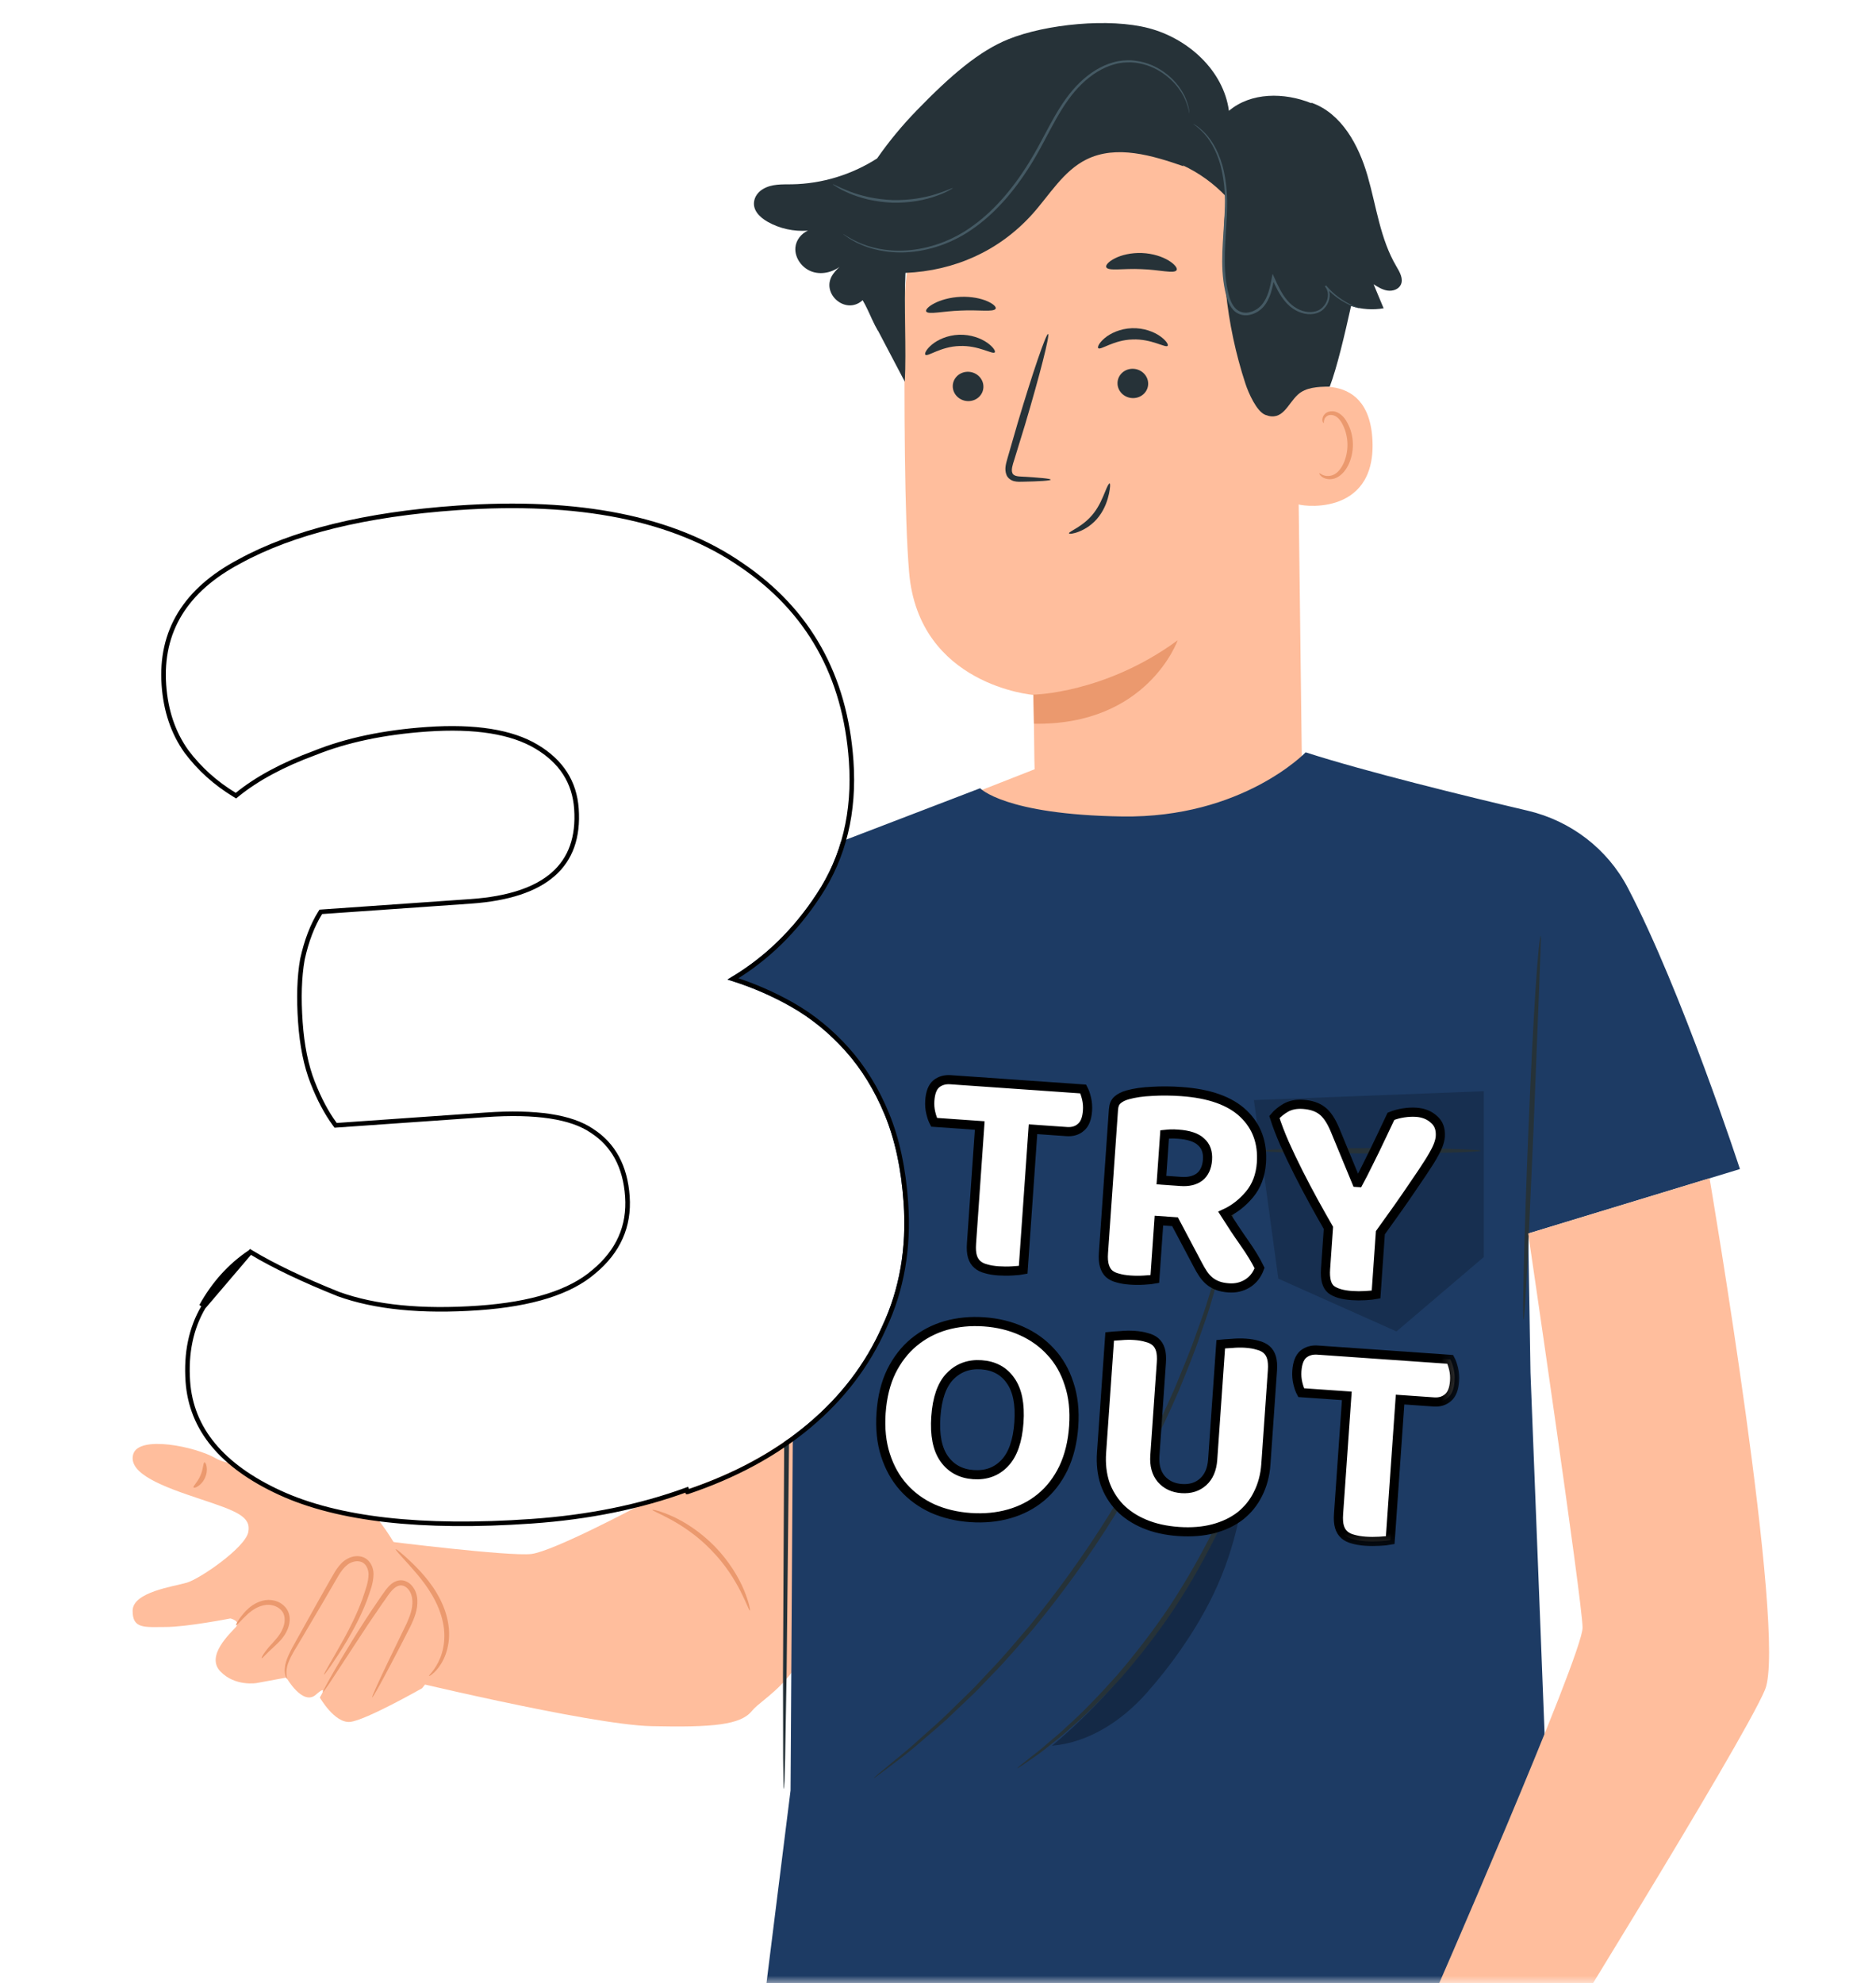 <svg width="123" height="130" viewBox="0 0 123 130" fill="none" xmlns="http://www.w3.org/2000/svg">
<g clip-path="url(#clip0_2419_13827)">
<mask id="mask0_2419_13827" style="mask-type:alpha" maskUnits="userSpaceOnUse" x="5" y="0" width="118" height="130">
<path d="M122.343 0H5.885V130H122.343V0Z" fill="#D9D9D9"/>
</mask>
<g mask="url(#mask0_2419_13827)">
<path d="M84.988 20.173L85.354 49.646C85.417 54.657 84.484 62.033 76.556 61.77C69.693 61.023 67.873 54.527 67.82 49.849C67.795 47.631 67.769 45.781 67.751 45.553C67.751 45.553 60.24 44.94 59.606 37.52C59.3 33.935 59.27 26.499 59.321 19.771C59.376 12.546 64.979 6.578 72.185 6.052L72.901 5.999C80.659 5.887 85.09 12.414 84.988 20.173Z" fill="#FFBE9D"/>
<path d="M67.753 45.535C67.753 45.535 72.454 45.468 77.213 41.971C77.213 41.971 75.25 47.567 67.792 47.44L67.753 45.535Z" fill="#EB996E"/>
<path d="M72.008 22.824C72.156 22.975 73.012 22.285 74.255 22.252C75.497 22.199 76.427 22.828 76.557 22.668C76.621 22.597 76.468 22.323 76.063 22.038C75.664 21.754 74.989 21.487 74.215 21.514C73.441 21.541 72.798 21.852 72.431 22.162C72.058 22.474 71.936 22.757 72.008 22.824Z" fill="#263238"/>
<path d="M73.27 25.155C73.29 25.687 73.756 26.107 74.312 26.096C74.865 26.085 75.299 25.647 75.279 25.116C75.26 24.586 74.793 24.164 74.239 24.174C73.685 24.185 73.251 24.624 73.27 25.155Z" fill="#263238"/>
<path d="M68.889 31.442C68.889 31.377 68.171 31.306 67.011 31.243C66.717 31.235 66.438 31.197 66.374 31.002C66.29 30.797 66.389 30.473 66.505 30.124C66.728 29.399 66.96 28.639 67.206 27.842C68.172 24.596 68.848 21.935 68.717 21.897C68.585 21.859 67.696 24.46 66.73 27.707C66.499 28.507 66.278 29.27 66.067 30C65.981 30.339 65.82 30.728 66 31.155C66.094 31.367 66.319 31.509 66.51 31.545C66.7 31.589 66.865 31.58 67.01 31.578C68.171 31.555 68.889 31.507 68.889 31.442Z" fill="#263238"/>
<path d="M72.532 17.514C72.652 17.79 73.647 17.583 74.838 17.643C76.032 17.679 77.01 17.968 77.148 17.702C77.209 17.576 77.023 17.322 76.619 17.076C76.217 16.83 75.589 16.615 74.874 16.585C74.159 16.557 73.518 16.721 73.102 16.933C72.681 17.145 72.479 17.383 72.532 17.514Z" fill="#263238"/>
<path d="M60.728 20.418C60.859 20.642 61.828 20.393 63.004 20.357C64.179 20.299 65.155 20.471 65.279 20.236C65.333 20.124 65.139 19.923 64.729 19.744C64.323 19.565 63.696 19.429 62.991 19.457C62.286 19.486 61.663 19.672 61.262 19.883C60.859 20.093 60.67 20.31 60.728 20.418Z" fill="#263238"/>
<path d="M84.786 25.709C84.909 25.645 89.778 23.827 89.987 28.916C90.195 34.005 85.043 33.164 85.028 33.019C85.014 32.873 84.786 25.709 84.786 25.709Z" fill="#FFBE9D"/>
<path d="M86.505 31.023C86.527 31.006 86.597 31.081 86.749 31.144C86.898 31.205 87.151 31.241 87.413 31.13C87.942 30.911 88.36 30.039 88.347 29.121C88.341 28.657 88.226 28.22 88.047 27.862C87.876 27.496 87.625 27.246 87.352 27.209C87.081 27.157 86.895 27.327 86.839 27.473C86.777 27.618 86.813 27.718 86.786 27.728C86.773 27.741 86.673 27.647 86.706 27.436C86.723 27.334 86.778 27.211 86.893 27.108C87.011 27.004 87.189 26.946 87.378 26.959C87.772 26.97 88.14 27.316 88.336 27.71C88.555 28.104 88.695 28.595 88.702 29.115C88.711 30.142 88.225 31.123 87.499 31.366C87.144 31.474 86.842 31.378 86.682 31.264C86.52 31.145 86.488 31.033 86.505 31.023Z" fill="#EB996E"/>
<path d="M70.092 34.966C70.037 34.837 71.033 34.539 71.735 33.604C72.085 33.143 72.287 32.642 72.439 32.275C72.587 31.905 72.7 31.673 72.754 31.69C72.806 31.707 72.794 31.956 72.712 32.359C72.626 32.756 72.453 33.324 72.057 33.847C71.666 34.375 71.142 34.691 70.757 34.842C70.368 35 70.106 35.01 70.092 34.966Z" fill="#263238"/>
<path d="M49.467 13.089C49.548 12.791 49.765 12.545 50.032 12.388C50.613 12.045 51.282 12.091 51.929 12.081C53.898 12.049 55.852 11.448 57.508 10.384C58.284 9.266 59.157 8.215 60.105 7.238C62.354 4.919 64.205 3.341 66.118 2.57C68.594 1.573 72.735 1.169 75.316 1.847C77.898 2.524 80.216 4.618 80.575 7.264C82.023 6.04 84.196 6.05 85.96 6.759L86.004 6.74C87.967 7.44 89.083 9.514 89.662 11.517C90.242 13.519 90.489 15.66 91.55 17.455C91.771 17.83 92.034 18.28 91.841 18.671C91.691 18.973 91.307 19.097 90.974 19.048C90.64 19 90.345 18.815 90.06 18.635C90.279 19.159 90.498 19.683 90.717 20.208C90.007 20.332 89.271 20.274 88.581 20.065C88.164 21.938 87.666 24.077 87.184 25.346C86.363 25.344 85.612 25.402 85.106 25.857C84.418 26.475 84.11 27.639 82.967 27.197C82.386 26.972 81.855 25.752 81.66 25.16C80.368 21.227 79.939 17.015 80.406 12.902C79.593 12.035 78.611 11.327 77.532 10.828L77.62 10.907C75.546 10.187 73.201 9.478 71.234 10.452C69.707 11.207 68.81 12.791 67.669 14.054C65.507 16.449 62.591 17.75 59.367 17.889C59.257 19.979 59.433 22.931 59.323 25.02L57.565 21.673L57.564 21.69C57.42 21.445 57.301 21.198 57.186 20.951L57.147 20.876V20.866C56.964 20.469 56.79 20.071 56.559 19.678C56.552 19.684 56.546 19.69 56.539 19.696C55.407 20.694 53.739 19.168 54.632 17.95C54.808 17.709 55.02 17.494 55.263 17.316C54.745 17.802 53.974 18.034 53.296 17.826C52.617 17.617 52.091 16.93 52.15 16.224C52.19 15.741 52.535 15.309 52.971 15.119C52.057 15.189 51.122 14.99 50.325 14.536C49.803 14.237 49.29 13.747 49.467 13.089Z" fill="#263238"/>
<path d="M78.239 8.117C78.224 8.136 78.55 8.314 78.983 8.798C79.412 9.28 79.894 10.12 80.123 11.262C80.239 11.83 80.313 12.465 80.312 13.149C80.315 13.832 80.26 14.564 80.208 15.336C80.158 16.107 80.103 16.922 80.152 17.769C80.177 18.192 80.228 18.623 80.32 19.053C80.413 19.475 80.524 19.934 80.843 20.298C81.097 20.595 81.522 20.726 81.89 20.65C82.261 20.584 82.591 20.387 82.833 20.118C83.31 19.561 83.429 18.854 83.548 18.231L83.392 18.25C83.647 18.81 83.908 19.363 84.295 19.804C84.676 20.248 85.203 20.542 85.739 20.59C86.006 20.614 86.275 20.572 86.504 20.456C86.738 20.343 86.907 20.149 87.024 19.945C87.135 19.736 87.193 19.507 87.182 19.286C87.169 19.066 87.083 18.857 86.943 18.709L86.865 18.779C87.437 19.431 88.042 19.781 88.459 19.976C88.67 20.073 88.839 20.131 88.954 20.168C89.069 20.202 89.129 20.217 89.131 20.212C89.132 20.207 89.075 20.183 88.964 20.141C88.853 20.096 88.69 20.029 88.484 19.925C88.079 19.718 87.494 19.359 86.945 18.712L86.867 18.782C87.117 19.047 87.131 19.511 86.916 19.885C86.808 20.069 86.652 20.242 86.446 20.338C86.242 20.438 85.997 20.475 85.753 20.451C85.261 20.402 84.769 20.127 84.413 19.703C84.048 19.282 83.795 18.743 83.544 18.182L83.437 17.944L83.388 18.201C83.269 18.823 83.142 19.502 82.707 20.004C82.49 20.245 82.188 20.424 81.863 20.48C81.538 20.543 81.195 20.436 80.973 20.181C80.694 19.867 80.58 19.433 80.489 19.016C80.399 18.596 80.349 18.175 80.323 17.759C80.272 16.925 80.323 16.116 80.368 15.346C80.416 14.575 80.466 13.839 80.457 13.147C80.451 12.455 80.37 11.811 80.243 11.236C79.996 10.079 79.487 9.23 79.034 8.753C78.577 8.274 78.239 8.117 78.239 8.117Z" fill="#455A64"/>
<path d="M55.279 15.339C55.277 15.341 55.298 15.358 55.339 15.389C55.389 15.426 55.45 15.471 55.525 15.525C55.606 15.586 55.709 15.656 55.839 15.727C55.967 15.8 56.113 15.89 56.29 15.964C56.98 16.292 58.085 16.617 59.467 16.536C60.836 16.459 62.48 15.974 63.947 14.882C65.43 13.815 66.731 12.245 67.795 10.446C68.334 9.548 68.774 8.626 69.259 7.775C69.741 6.924 70.273 6.137 70.917 5.516C71.554 4.891 72.294 4.43 73.055 4.218C73.435 4.105 73.818 4.08 74.183 4.088C74.55 4.107 74.897 4.181 75.216 4.286C75.856 4.501 76.372 4.854 76.763 5.218C77.156 5.585 77.42 5.972 77.601 6.304C77.939 6.986 77.957 7.424 77.984 7.418C77.987 7.418 77.985 7.391 77.978 7.34C77.968 7.278 77.957 7.204 77.943 7.112C77.906 6.913 77.821 6.625 77.661 6.274C77.486 5.931 77.226 5.53 76.83 5.147C76.436 4.769 75.912 4.398 75.256 4.17C74.928 4.059 74.57 3.978 74.191 3.954C73.813 3.941 73.411 3.966 73.018 4.08C72.226 4.293 71.461 4.765 70.806 5.401C70.143 6.034 69.599 6.835 69.112 7.691C68.621 8.548 68.18 9.467 67.645 10.357C66.589 12.142 65.306 13.695 63.852 14.752C62.412 15.835 60.807 16.32 59.459 16.413C58.1 16.509 57.008 16.207 56.318 15.903C55.623 15.593 55.293 15.318 55.279 15.339Z" fill="#455A64"/>
<path d="M54.605 12.079C54.599 12.089 54.694 12.154 54.871 12.264C55.046 12.377 55.316 12.517 55.659 12.664C56.001 12.815 56.426 12.956 56.907 13.074C57.39 13.183 57.931 13.264 58.503 13.286C59.075 13.301 59.62 13.255 60.109 13.177C60.597 13.09 61.03 12.976 61.381 12.848C61.733 12.722 62.011 12.6 62.194 12.498C62.378 12.4 62.477 12.341 62.471 12.33C62.457 12.301 62.047 12.512 61.343 12.73C60.992 12.843 60.565 12.942 60.084 13.018C59.604 13.086 59.069 13.127 58.509 13.112C57.948 13.091 57.419 13.016 56.943 12.917C56.469 12.81 56.048 12.684 55.706 12.55C55.017 12.287 54.621 12.05 54.605 12.079Z" fill="#455A64"/>
<path d="M60.673 23.254C60.821 23.404 61.677 22.714 62.92 22.681C64.162 22.63 65.092 23.257 65.222 23.098C65.286 23.026 65.132 22.752 64.728 22.467C64.329 22.184 63.654 21.917 62.88 21.943C62.106 21.971 61.463 22.282 61.096 22.592C60.723 22.905 60.601 23.188 60.673 23.254Z" fill="#263238"/>
<path d="M62.468 25.352C62.489 25.883 62.955 26.304 63.51 26.293C64.064 26.282 64.498 25.844 64.477 25.313C64.458 24.782 63.991 24.36 63.437 24.371C62.882 24.382 62.448 24.821 62.468 25.352Z" fill="#263238"/>
<path d="M50.47 132.714C50.487 133.622 54.01 259.032 54.01 259.032H72.846L76.662 151.752C76.662 151.752 81.118 207.844 81.118 209.055C81.118 210.267 85.05 259.635 85.05 259.635L102.514 258.21L101.369 145.261L99.235 128.701L50.47 132.714Z" fill="#263238"/>
<path d="M42.209 84.076L41.895 98.701C41.895 98.701 36.296 101.682 34.85 101.862C33.405 102.043 25.207 101.01 25.207 101.01L25.638 109.9C25.638 109.9 38.643 113.061 42.708 113.151C46.772 113.242 48.564 113.061 49.294 112.158C50.023 111.255 52.711 110.099 53.399 106.026C54.087 101.953 52.044 84.076 52.044 84.076H42.209Z" fill="#FFBE9D"/>
<path d="M49.167 105.57C49.065 105.619 48.483 103.493 46.641 101.622C44.829 99.722 42.721 99.073 42.774 98.973C42.785 98.938 43.317 99.044 44.114 99.409C44.908 99.769 45.947 100.427 46.882 101.388C47.814 102.353 48.439 103.412 48.774 104.217C49.112 105.025 49.202 105.561 49.167 105.57Z" fill="#EB996E"/>
<path d="M26.229 101.865C26.229 101.865 24.538 98.288 21.785 97.167C19.032 96.046 15.463 96.351 14.137 95.587C12.811 94.822 9.09 94.057 8.733 95.332C8.376 96.606 10.722 97.462 13.117 98.258C15.513 99.053 16.482 99.411 16.279 100.431C16.075 101.45 13.117 103.49 12.251 103.744C11.384 104 8.711 104.35 8.696 105.577C8.682 106.803 9.497 106.65 10.874 106.65C12.251 106.65 15.106 106.09 15.106 106.09C15.106 106.09 15.819 106.255 15.463 106.656C15.106 107.058 13.474 108.537 14.443 109.556C15.412 110.576 16.839 110.322 16.839 110.322L18.776 109.965C18.776 109.965 19.847 111.851 20.713 111.086C21.58 110.322 20.968 111.269 20.968 111.269C20.968 111.269 21.937 112.972 22.957 112.871C23.976 112.769 27.673 110.666 27.673 110.666L29.89 107.875L26.229 101.865Z" fill="#FFBE9D"/>
<path d="M17.162 108.702C17.116 108.679 17.326 108.274 17.81 107.769C18.039 107.509 18.326 107.217 18.504 106.829C18.687 106.45 18.762 105.942 18.472 105.59C18.183 105.237 17.68 105.133 17.28 105.229C16.868 105.32 16.533 105.55 16.281 105.767C15.782 106.22 15.518 106.574 15.474 106.538C15.447 106.517 15.631 106.123 16.118 105.595C16.367 105.341 16.721 105.057 17.209 104.929C17.684 104.796 18.335 104.895 18.732 105.38C18.931 105.62 19.007 105.933 18.994 106.212C18.98 106.494 18.893 106.746 18.781 106.964C18.555 107.406 18.227 107.697 17.978 107.934C17.456 108.394 17.2 108.721 17.162 108.702Z" fill="#EB996E"/>
<path d="M21.248 109.768C21.201 109.739 21.748 108.864 22.552 107.417C22.948 106.69 23.399 105.813 23.769 104.792C23.935 104.285 24.165 103.723 24.163 103.186C24.157 102.924 24.059 102.654 23.872 102.493C23.688 102.332 23.405 102.301 23.142 102.384C22.602 102.545 22.289 103.109 21.997 103.616C21.698 104.132 21.408 104.629 21.13 105.107C20.582 106.035 20.082 106.882 19.646 107.621C19.209 108.331 18.872 108.903 18.804 109.353C18.724 109.799 18.851 110.045 18.817 110.053C18.809 110.057 18.769 110.003 18.729 109.883C18.687 109.765 18.652 109.576 18.676 109.336C18.707 108.845 19.036 108.218 19.441 107.503C19.859 106.754 20.338 105.895 20.863 104.954C21.135 104.473 21.419 103.972 21.712 103.454C22.002 102.96 22.323 102.295 23.044 102.064C23.379 101.957 23.8 101.987 24.089 102.241C24.373 102.49 24.484 102.849 24.492 103.178C24.48 103.845 24.235 104.373 24.059 104.9C23.663 105.94 23.183 106.818 22.758 107.535C22.331 108.252 21.954 108.812 21.69 109.194C21.425 109.575 21.267 109.78 21.248 109.768Z" fill="#EB996E"/>
<path d="M24.405 111.261C24.384 111.251 24.475 111.022 24.656 110.617C24.837 110.212 25.108 109.632 25.45 108.918C25.807 108.181 26.215 107.339 26.661 106.418C26.872 105.953 27.066 105.442 27.037 104.917C27.024 104.654 26.947 104.407 26.788 104.203C26.632 104.004 26.404 103.881 26.175 103.936C25.703 104.057 25.407 104.667 25.072 105.103C24.753 105.57 24.444 106.023 24.148 106.457C23.586 107.313 23.073 108.095 22.624 108.78C22.222 109.393 21.879 109.916 21.596 110.348C21.349 110.715 21.202 110.912 21.182 110.9C21.162 110.888 21.271 110.668 21.485 110.279C21.699 109.891 22.017 109.335 22.422 108.654C22.828 107.973 23.32 107.167 23.889 106.286C24.173 105.845 24.479 105.386 24.802 104.916C24.966 104.679 25.122 104.445 25.308 104.198C25.496 103.963 25.73 103.694 26.104 103.607C26.481 103.515 26.857 103.733 27.05 103.997C27.258 104.259 27.354 104.593 27.364 104.897C27.392 105.522 27.164 106.071 26.941 106.547C26.468 107.491 26.03 108.319 25.662 109.023C25.293 109.724 24.989 110.288 24.773 110.674C24.556 111.063 24.426 111.271 24.405 111.261Z" fill="#EB996E"/>
<path d="M13.405 95.859C13.489 95.822 13.69 96.306 13.448 96.855C13.211 97.406 12.719 97.587 12.689 97.501C12.642 97.418 12.957 97.16 13.142 96.721C13.337 96.288 13.312 95.881 13.405 95.859Z" fill="#EB996E"/>
<path d="M28.133 109.863C28.089 109.82 28.542 109.474 28.864 108.674C29.021 108.279 29.138 107.776 29.135 107.215C29.135 106.654 29.005 106.037 28.761 105.431C28.265 104.212 27.449 103.292 26.872 102.639C26.283 101.988 25.91 101.586 25.945 101.551C25.975 101.52 26.403 101.859 27.044 102.475C27.669 103.092 28.545 104.014 29.073 105.306C29.331 105.948 29.462 106.611 29.445 107.219C29.429 107.825 29.278 108.36 29.081 108.77C28.674 109.603 28.142 109.893 28.133 109.863Z" fill="#EB996E"/>
<path d="M59.833 53.564L68.389 50.208L84.151 49.316L91.559 52.133L81.407 57.77L72.655 57.45L59.833 53.564Z" fill="#FFBE9D"/>
<path d="M114.079 76.632C114.079 76.632 110.262 64.94 106.723 58.188C105.383 55.631 102.978 53.803 100.168 53.142C96.083 52.181 89.544 50.584 85.605 49.316C85.605 49.316 81.46 53.637 73.578 53.52C65.872 53.405 64.263 51.669 64.263 51.669L53.49 55.799C53.49 55.799 45.83 58.545 44.512 61.935C43.229 65.235 40.878 84.077 40.878 84.077H52.044L51.833 117.363L49.742 134.084C50.516 134.217 102.159 136.41 102.159 136.41L100.346 89.975L100.197 80.858L114.079 76.632Z" fill="#1D3B64"/>
<path opacity="0.2" d="M82.212 72.111L83.813 83.817L91.56 87.276L97.287 82.397V71.529L82.212 72.111Z" fill="black"/>
<path d="M97.083 75.432C97.083 75.529 93.864 75.608 89.893 75.608C85.922 75.608 82.702 75.529 82.702 75.432C82.702 75.335 85.921 75.256 89.893 75.256C93.864 75.256 97.083 75.334 97.083 75.432Z" fill="#263238"/>
<path d="M45.976 66.773C45.984 66.772 46.013 66.878 46.058 67.081C46.111 67.312 46.179 67.609 46.265 67.979C46.459 68.758 46.772 69.89 47.292 71.273C47.806 72.661 48.534 74.286 49.422 76.115C50.263 77.978 51.023 80.121 51.818 82.443L51.826 82.467V82.493C51.808 85.275 51.788 88.32 51.766 91.5C51.691 98.601 51.623 105.027 51.574 109.72C51.533 112.025 51.501 113.902 51.477 115.239C51.459 115.866 51.444 116.365 51.434 116.739C51.42 117.081 51.407 117.262 51.396 117.261C51.384 117.26 51.374 117.08 51.366 116.736C51.361 116.362 51.354 115.862 51.346 115.234C51.344 113.896 51.341 112.019 51.337 109.712C51.361 105.021 51.394 98.595 51.431 91.494C51.459 88.315 51.487 85.271 51.512 82.49L51.52 82.54C50.74 80.223 49.993 78.071 49.181 76.224C48.314 74.391 47.601 72.739 47.11 71.337C46.612 69.936 46.327 68.789 46.163 67.999C46.086 67.603 46.031 67.297 46.005 67.089C45.978 66.883 45.967 66.775 45.976 66.773Z" fill="#263238"/>
<path d="M101.013 61.342C101.037 61.344 101.028 61.697 101.003 62.333C100.977 63.03 100.944 63.937 100.903 65.028C100.811 67.364 100.688 70.479 100.551 73.923C100.396 77.367 100.255 80.482 100.149 82.817C100.086 83.908 100.034 84.814 99.994 85.511C99.951 86.147 99.916 86.498 99.893 86.498C99.87 86.497 99.86 86.144 99.864 85.506C99.877 84.808 99.893 83.901 99.913 82.808C99.97 80.53 100.073 77.383 100.218 73.909C100.362 70.435 100.52 67.291 100.667 65.016C100.741 63.879 100.813 62.959 100.874 62.324C100.938 61.689 100.991 61.34 101.013 61.342Z" fill="#263238"/>
<g opacity="0.3">
<path d="M46.291 68.459C46.039 73.555 47.96 78.491 51.361 82.293C50.31 77.502 47.687 73.043 46.291 68.459Z" fill="black"/>
</g>
<g opacity="0.3">
<path d="M68.974 114.434C71.387 114.229 73.564 112.798 75.172 110.985C76.778 109.172 78.233 107.116 79.334 104.958C80.831 102.023 81.574 98.828 81.775 95.482C78.766 103.545 74.355 109.928 68.974 114.434Z" fill="black"/>
</g>
<path d="M82.725 91.961C82.736 91.964 82.721 92.066 82.682 92.258C82.63 92.488 82.57 92.765 82.496 93.097C82.417 93.461 82.304 93.903 82.148 94.41C81.997 94.918 81.837 95.501 81.605 96.127C81.187 97.395 80.575 98.866 79.823 100.464C79.045 102.049 78.103 103.751 76.982 105.455C75.847 107.149 74.643 108.679 73.479 110.008C72.291 111.316 71.168 112.445 70.15 113.311C69.658 113.764 69.177 114.131 68.763 114.46C68.352 114.796 67.983 115.065 67.673 115.274C67.392 115.465 67.159 115.624 66.963 115.757C66.799 115.865 66.71 115.916 66.704 115.907C66.697 115.897 66.773 115.827 66.924 115.702C67.108 115.555 67.329 115.379 67.594 115.169C67.892 114.945 68.247 114.663 68.644 114.315C69.046 113.973 69.513 113.596 69.991 113.135C70.982 112.252 72.079 111.113 73.246 109.804C74.388 108.474 75.574 106.952 76.701 105.27C77.814 103.579 78.756 101.895 79.544 100.328C80.305 98.749 80.936 97.298 81.381 96.047C81.625 95.43 81.8 94.855 81.968 94.355C82.14 93.856 82.271 93.42 82.368 93.062C82.466 92.737 82.547 92.467 82.615 92.241C82.677 92.055 82.714 91.958 82.725 91.961Z" fill="#263238"/>
<path d="M81.234 77.432C81.245 77.434 81.224 77.597 81.174 77.906C81.113 78.246 81.035 78.694 80.936 79.254C80.836 79.841 80.698 80.556 80.488 81.374C80.285 82.194 80.088 83.138 79.767 84.153C79.616 84.664 79.459 85.199 79.294 85.755C79.126 86.312 78.911 86.876 78.71 87.469C78.322 88.66 77.801 89.892 77.274 91.197C76.155 93.78 74.771 96.555 73.086 99.335C71.377 102.101 69.535 104.597 67.744 106.769C66.821 107.832 65.961 108.856 65.077 109.744C64.641 110.193 64.236 110.642 63.816 111.044C63.396 111.444 62.992 111.827 62.605 112.194C61.848 112.942 61.097 113.547 60.459 114.101C59.825 114.66 59.252 115.109 58.775 115.465C58.321 115.807 57.958 116.082 57.682 116.289C57.43 116.475 57.295 116.568 57.287 116.559C57.281 116.549 57.403 116.438 57.641 116.236C57.906 116.015 58.256 115.725 58.693 115.363C59.156 114.992 59.716 114.53 60.336 113.959C60.961 113.393 61.697 112.778 62.442 112.022C62.822 111.652 63.22 111.265 63.634 110.861C64.046 110.456 64.445 110.004 64.875 109.553C65.746 108.661 66.595 107.634 67.507 106.571C69.275 104.399 71.099 101.912 72.799 99.159C74.476 96.394 75.861 93.638 76.99 91.076C77.521 89.78 78.049 88.557 78.447 87.375C78.653 86.788 78.874 86.227 79.047 85.675C79.218 85.123 79.382 84.593 79.538 84.086C79.873 83.079 80.085 82.143 80.305 81.33C80.532 80.518 80.687 79.809 80.807 79.228C80.931 78.674 81.031 78.231 81.106 77.893C81.179 77.589 81.222 77.43 81.234 77.432Z" fill="#263238"/>
<path d="M81.072 140.732C81.072 140.732 84.75 137.745 85.816 136.388C86.882 135.031 87.577 134.245 87.577 134.245C87.577 134.245 91.982 132.926 93.602 131.064C95.221 129.202 97.882 126.512 97.882 126.512L103.103 131.984C103.103 131.984 100.092 136.866 99.846 138.475C99.601 140.085 97.762 144.518 97.762 144.518L87.74 138.526C87.74 138.526 85.605 141.513 84.239 141.84C83.119 142.107 81.16 142.916 81.072 140.732Z" fill="#FFBE9D"/>
<path d="M112.087 77.236C112.087 77.236 117.199 107.235 115.723 110.762C114.248 114.289 100.196 136.893 100.196 136.893L93.71 131.502C93.71 131.502 103.787 108.463 103.762 106.687C103.737 104.909 100.196 80.855 100.196 80.855L112.087 77.236Z" fill="#FFBE9D"/>
</g>
<g filter="url(#filter0_d_2419_13827)">
<path d="M30.008 31.44C37.961 30.884 44.129 32.12 48.511 35.15C52.889 38.111 55.271 42.358 55.657 47.891C55.89 51.211 55.189 54.109 53.555 56.587C51.986 58.99 50.032 60.864 47.693 62.209C49.184 62.661 50.581 63.258 51.884 64.001C53.187 64.744 54.366 65.704 55.422 66.882C56.477 68.059 57.339 69.458 58.009 71.079C58.678 72.701 59.09 74.618 59.245 76.831C59.453 79.805 58.982 82.514 57.833 84.957C56.752 87.396 55.129 89.525 52.962 91.345C50.796 93.164 48.151 94.6 45.027 95.653C41.978 96.769 38.586 97.458 34.851 97.72C27.658 98.222 22.158 97.599 18.352 95.85C14.546 94.1 12.534 91.669 12.317 88.557C12.186 86.69 12.524 85.067 13.332 83.691C14.134 82.244 15.166 81.095 16.427 80.242C17.878 81.114 19.783 82.023 22.143 82.97C24.567 83.843 27.646 84.149 31.381 83.888C34.909 83.641 37.459 82.837 39.032 81.476C40.674 80.111 41.425 78.425 41.285 76.419C41.144 74.413 40.346 72.94 38.89 71.999C37.504 71.053 35.15 70.697 31.831 70.929L22.078 71.611C21.541 70.884 21.061 69.979 20.637 68.897C20.214 67.814 19.95 66.512 19.843 64.991C19.732 63.4 19.776 62.041 19.975 60.916C20.239 59.716 20.621 58.716 21.121 57.916L30.873 57.234C35.853 56.886 38.21 54.81 37.944 51.006C37.818 49.208 36.921 47.811 35.253 46.816C33.585 45.82 31.16 45.434 27.978 45.656C25.142 45.854 22.677 46.374 20.581 47.216C18.48 47.988 16.772 48.907 15.457 49.972C14.223 49.224 13.184 48.289 12.341 47.167C11.494 45.975 11.012 44.549 10.896 42.889C10.654 39.431 12.275 36.781 15.761 34.938C19.241 33.027 23.99 31.861 30.008 31.44Z" fill="white"/>
<path d="M16.422 80.064L16.504 80.113C17.945 80.979 19.841 81.885 22.196 82.829C24.593 83.692 27.649 83.998 31.371 83.738C34.886 83.492 37.397 82.692 38.933 81.362L38.936 81.361C40.543 80.023 41.271 78.383 41.135 76.429C40.997 74.462 40.218 73.035 38.809 72.125L38.806 72.123C37.463 71.207 35.155 70.847 31.841 71.078L22.088 71.76L22.006 71.766L21.957 71.7C21.41 70.96 20.924 70.043 20.497 68.951C20.067 67.851 19.8 66.533 19.693 65.001C19.581 63.402 19.625 62.031 19.827 60.889L19.828 60.883C20.094 59.671 20.482 58.654 20.993 57.836L21.034 57.772L21.11 57.766L30.862 57.084C33.337 56.911 35.133 56.31 36.276 55.303C37.412 54.303 37.924 52.883 37.794 51.016C37.672 49.271 36.806 47.916 35.176 46.944C33.546 45.971 31.157 45.584 27.988 45.805C25.164 46.003 22.715 46.52 20.637 47.355L20.633 47.356C18.543 48.125 16.85 49.036 15.551 50.088L15.469 50.155L15.379 50.1C14.129 49.343 13.076 48.395 12.221 47.256L12.219 47.253C11.353 46.036 10.863 44.583 10.746 42.899C10.623 41.143 10.973 39.584 11.802 38.229C12.63 36.876 13.93 35.736 15.689 34.806C19.196 32.88 23.969 31.711 29.997 31.29C37.968 30.733 44.175 31.97 48.596 35.026C53.013 38.014 55.417 42.304 55.807 47.88C56.041 51.228 55.334 54.16 53.68 56.668C52.165 58.989 50.291 60.823 48.06 62.166C49.441 62.608 50.74 63.176 51.958 63.87C53.276 64.622 54.468 65.592 55.533 66.781C56.601 67.972 57.472 69.386 58.147 71.022C58.824 72.661 59.239 74.595 59.394 76.82C59.604 79.817 59.13 82.551 57.969 85.019C56.878 87.48 55.241 89.626 53.058 91.459C50.876 93.292 48.214 94.736 45.077 95.794C45.076 95.794 45.075 95.794 45.075 95.794L45.027 95.652C41.977 96.769 38.585 97.458 34.85 97.719C27.657 98.222 22.158 97.599 18.352 95.85C14.546 94.1 12.534 91.669 12.316 88.557C12.186 86.689 12.524 85.067 13.331 83.69L16.422 80.064ZM16.422 80.064L16.342 80.118C15.061 80.984 14.014 82.151 13.201 83.616L16.422 80.064Z" stroke="black" stroke-width="0.3"/>
</g>
<g filter="url(#filter1_d_2419_13827)">
<path d="M61.244 71.567C61.162 71.415 61.089 71.209 61.027 70.951C60.965 70.692 60.944 70.424 60.963 70.144C60.999 69.626 61.138 69.261 61.38 69.051C61.636 68.841 61.949 68.75 62.322 68.776L71.021 69.384C71.103 69.537 71.176 69.743 71.238 70.001C71.3 70.259 71.322 70.528 71.302 70.807C71.266 71.326 71.12 71.69 70.865 71.899C70.623 72.11 70.316 72.202 69.943 72.176L67.729 72.021L67.084 81.238C66.935 81.268 66.699 81.292 66.377 81.309C66.069 81.328 65.761 81.326 65.455 81.305C65.15 81.284 64.879 81.238 64.643 81.168C64.42 81.112 64.232 81.019 64.081 80.888C63.93 80.757 63.822 80.582 63.757 80.364C63.692 80.146 63.672 79.864 63.696 79.518L64.237 71.777L61.244 71.567Z" fill="white"/>
<path d="M75.984 78.011L75.716 81.842C75.567 81.871 75.331 81.895 75.009 81.913C74.701 81.931 74.393 81.93 74.087 81.908C73.781 81.887 73.511 81.841 73.275 81.771C73.052 81.716 72.864 81.622 72.713 81.491C72.575 81.361 72.474 81.187 72.409 80.969C72.344 80.751 72.323 80.468 72.348 80.123L73.005 70.725C73.024 70.446 73.112 70.239 73.269 70.102C73.44 69.954 73.661 69.843 73.934 69.768C74.397 69.64 74.93 69.564 75.534 69.539C76.138 69.501 76.779 69.506 77.457 69.553C79.293 69.682 80.649 70.164 81.526 71.001C82.403 71.837 82.796 72.914 82.704 74.231C82.646 75.055 82.384 75.745 81.918 76.301C81.451 76.856 80.914 77.273 80.306 77.551C80.74 78.237 81.169 78.882 81.595 79.486C82.02 80.091 82.35 80.635 82.583 81.119C82.418 81.575 82.146 81.917 81.77 82.145C81.407 82.36 81.006 82.452 80.567 82.421C80.275 82.401 80.024 82.35 79.816 82.269C79.608 82.187 79.428 82.081 79.277 81.95C79.126 81.82 78.99 81.663 78.869 81.481C78.748 81.299 78.635 81.103 78.529 80.896L77.041 78.085L75.984 78.011ZM77.426 75.445C77.932 75.481 78.34 75.382 78.65 75.15C78.961 74.904 79.134 74.529 79.17 74.024C79.205 73.518 79.065 73.127 78.751 72.852C78.45 72.563 77.947 72.394 77.242 72.345C77.043 72.331 76.882 72.326 76.762 72.332C76.641 72.336 76.507 72.347 76.359 72.363L76.149 75.356L77.426 75.445Z" fill="white"/>
<path d="M90.221 82.856C90.072 82.885 89.843 82.909 89.535 82.928C89.226 82.946 88.925 82.945 88.633 82.925C88.021 82.882 87.569 82.75 87.277 82.529C86.986 82.295 86.864 81.845 86.91 81.18L87.098 78.487C86.8 77.972 86.479 77.401 86.135 76.776C85.792 76.15 85.455 75.512 85.127 74.861C84.798 74.209 84.495 73.573 84.218 72.953C83.941 72.318 83.721 71.742 83.557 71.222C83.746 70.995 83.994 70.792 84.301 70.613C84.621 70.434 85 70.361 85.439 70.391C85.958 70.428 86.369 70.564 86.674 70.799C86.991 71.035 87.276 71.456 87.528 72.061L88.951 75.509L89.07 75.517C89.285 75.118 89.471 74.757 89.627 74.433C89.798 74.098 89.961 73.769 90.118 73.445C90.275 73.109 90.439 72.766 90.61 72.417C90.783 72.055 90.979 71.641 91.198 71.175C91.446 71.072 91.719 70.998 92.016 70.952C92.313 70.906 92.595 70.892 92.861 70.91C93.326 70.943 93.71 71.097 94.012 71.372C94.327 71.635 94.468 72.012 94.434 72.504C94.422 72.664 94.376 72.854 94.293 73.076C94.211 73.297 94.034 73.632 93.762 74.081C93.491 74.517 93.095 75.11 92.575 75.863C92.068 76.616 91.378 77.597 90.504 78.805L90.221 82.856Z" fill="white"/>
<path d="M57.768 90.611C57.841 89.573 58.065 88.667 58.44 87.891C58.828 87.116 59.32 86.482 59.916 85.989C60.526 85.484 61.22 85.118 61.997 84.892C62.788 84.666 63.629 84.585 64.521 84.647C65.412 84.71 66.227 84.907 66.965 85.239C67.717 85.573 68.36 86.032 68.894 86.617C69.428 87.189 69.828 87.885 70.091 88.706C70.368 89.527 70.47 90.456 70.397 91.494C70.325 92.531 70.1 93.445 69.725 94.234C69.35 95.009 68.857 95.65 68.247 96.155C67.651 96.648 66.958 97.007 66.167 97.233C65.376 97.458 64.528 97.539 63.623 97.476C62.719 97.413 61.891 97.214 61.139 96.881C60.388 96.535 59.752 96.069 59.232 95.485C58.711 94.9 58.319 94.198 58.056 93.377C57.792 92.557 57.697 91.635 57.768 90.611ZM61.359 90.862C61.275 92.072 61.458 92.994 61.908 93.627C62.358 94.26 62.996 94.605 63.82 94.663C64.658 94.721 65.344 94.469 65.878 93.904C66.412 93.34 66.721 92.453 66.806 91.243C66.89 90.046 66.707 89.131 66.256 88.498C65.819 87.866 65.182 87.52 64.344 87.462C63.519 87.404 62.833 87.657 62.286 88.22C61.753 88.771 61.444 89.651 61.359 90.862Z" fill="white"/>
<path d="M82.997 93.979C82.947 94.697 82.774 95.347 82.48 95.928C82.2 96.496 81.812 96.977 81.316 97.37C80.822 97.75 80.234 98.029 79.554 98.209C78.873 98.389 78.113 98.449 77.275 98.391C76.437 98.332 75.694 98.166 75.045 97.894C74.395 97.621 73.852 97.262 73.416 96.817C72.98 96.359 72.656 95.829 72.444 95.226C72.247 94.611 72.173 93.944 72.223 93.226L72.756 85.604C72.904 85.588 73.139 85.571 73.462 85.553C73.784 85.522 74.092 85.517 74.385 85.538C74.691 85.559 74.955 85.604 75.177 85.673C75.414 85.73 75.608 85.824 75.759 85.954C75.91 86.085 76.019 86.26 76.083 86.478C76.148 86.697 76.169 86.979 76.144 87.325L75.719 93.41C75.674 94.048 75.812 94.559 76.133 94.942C76.467 95.327 76.913 95.538 77.472 95.577C78.044 95.617 78.515 95.47 78.886 95.135C79.257 94.8 79.465 94.313 79.51 93.675L80.038 86.113C80.187 86.097 80.422 86.08 80.744 86.062C81.067 86.032 81.374 86.026 81.667 86.047C81.973 86.068 82.237 86.113 82.46 86.182C82.696 86.239 82.89 86.333 83.041 86.464C83.193 86.595 83.301 86.769 83.366 86.988C83.43 87.206 83.451 87.488 83.427 87.834L82.997 93.979Z" fill="white"/>
<path d="M85.311 89.29C85.228 89.137 85.156 88.932 85.093 88.673C85.031 88.415 85.01 88.146 85.029 87.867C85.066 87.348 85.205 86.984 85.447 86.773C85.702 86.564 86.016 86.472 86.388 86.499L95.087 87.107C95.17 87.26 95.242 87.465 95.305 87.723C95.367 87.982 95.388 88.251 95.368 88.53C95.332 89.049 95.186 89.413 94.931 89.622C94.689 89.832 94.382 89.924 94.01 89.898L91.795 89.743L91.15 98.961C91.001 98.991 90.766 99.014 90.444 99.032C90.135 99.05 89.828 99.049 89.522 99.028C89.216 99.006 88.945 98.96 88.71 98.891C88.486 98.835 88.299 98.742 88.148 98.611C87.996 98.48 87.888 98.305 87.823 98.087C87.758 97.868 87.738 97.586 87.762 97.24L88.304 89.499L85.311 89.29Z" fill="white"/>
<mask id="mask1_2419_13827" style="mask-type:luminance" maskUnits="userSpaceOnUse" x="56" y="67" width="40" height="33">
<path d="M95.745 67.772H56.745V99.772H95.745V67.772Z" fill="white"/>
<path d="M61.244 71.567C61.162 71.415 61.089 71.209 61.027 70.951C60.965 70.692 60.944 70.424 60.963 70.144C60.999 69.626 61.138 69.261 61.38 69.051C61.636 68.841 61.949 68.75 62.322 68.776L71.021 69.384C71.103 69.537 71.176 69.743 71.238 70.001C71.3 70.259 71.322 70.528 71.302 70.807C71.266 71.326 71.12 71.69 70.865 71.899C70.623 72.11 70.316 72.202 69.943 72.176L67.729 72.021L67.084 81.238C66.935 81.268 66.699 81.292 66.377 81.309C66.069 81.328 65.761 81.326 65.455 81.305C65.15 81.284 64.879 81.238 64.643 81.168C64.42 81.112 64.232 81.019 64.081 80.888C63.93 80.757 63.822 80.582 63.757 80.364C63.692 80.146 63.672 79.864 63.696 79.518L64.237 71.777L61.244 71.567Z" fill="black"/>
<path d="M75.984 78.011L75.716 81.842C75.567 81.871 75.331 81.895 75.009 81.913C74.701 81.931 74.393 81.93 74.087 81.908C73.781 81.887 73.511 81.841 73.275 81.771C73.052 81.716 72.864 81.622 72.713 81.491C72.575 81.361 72.474 81.187 72.409 80.969C72.344 80.751 72.323 80.468 72.348 80.123L73.005 70.725C73.024 70.446 73.112 70.239 73.269 70.102C73.44 69.954 73.661 69.843 73.934 69.768C74.397 69.64 74.93 69.564 75.534 69.539C76.138 69.501 76.779 69.506 77.457 69.553C79.293 69.682 80.649 70.164 81.526 71.001C82.403 71.837 82.796 72.914 82.704 74.231C82.646 75.055 82.384 75.745 81.918 76.301C81.451 76.856 80.914 77.273 80.306 77.551C80.74 78.237 81.169 78.882 81.595 79.486C82.02 80.091 82.35 80.635 82.583 81.119C82.418 81.575 82.146 81.917 81.77 82.145C81.407 82.36 81.006 82.452 80.567 82.421C80.275 82.401 80.024 82.35 79.816 82.269C79.608 82.187 79.428 82.081 79.277 81.95C79.126 81.82 78.99 81.663 78.869 81.481C78.748 81.299 78.635 81.103 78.529 80.896L77.041 78.085L75.984 78.011ZM77.426 75.445C77.932 75.481 78.34 75.382 78.65 75.15C78.961 74.904 79.134 74.529 79.17 74.024C79.205 73.518 79.065 73.127 78.751 72.852C78.45 72.563 77.947 72.394 77.242 72.345C77.043 72.331 76.882 72.326 76.762 72.332C76.641 72.336 76.507 72.347 76.359 72.363L76.149 75.356L77.426 75.445Z" fill="black"/>
<path d="M90.221 82.856C90.072 82.885 89.843 82.909 89.535 82.928C89.226 82.946 88.925 82.945 88.633 82.925C88.021 82.882 87.569 82.75 87.277 82.529C86.986 82.295 86.864 81.845 86.91 81.18L87.098 78.487C86.8 77.972 86.479 77.401 86.135 76.776C85.792 76.15 85.455 75.512 85.127 74.861C84.798 74.209 84.495 73.573 84.218 72.953C83.941 72.318 83.721 71.742 83.557 71.222C83.746 70.995 83.994 70.792 84.301 70.613C84.621 70.434 85 70.361 85.439 70.391C85.958 70.428 86.369 70.564 86.674 70.799C86.991 71.035 87.276 71.456 87.528 72.061L88.951 75.509L89.07 75.517C89.285 75.118 89.471 74.757 89.627 74.433C89.798 74.098 89.961 73.769 90.118 73.445C90.275 73.109 90.439 72.766 90.61 72.417C90.783 72.055 90.979 71.641 91.198 71.175C91.446 71.072 91.719 70.998 92.016 70.952C92.313 70.906 92.595 70.892 92.861 70.91C93.326 70.943 93.71 71.097 94.012 71.372C94.327 71.635 94.468 72.012 94.434 72.504C94.422 72.664 94.376 72.854 94.293 73.076C94.211 73.297 94.034 73.632 93.762 74.081C93.491 74.517 93.095 75.11 92.575 75.863C92.068 76.616 91.378 77.597 90.504 78.805L90.221 82.856Z" fill="black"/>
<path d="M57.768 90.611C57.841 89.573 58.065 88.667 58.44 87.891C58.828 87.116 59.32 86.482 59.916 85.989C60.526 85.484 61.22 85.118 61.997 84.892C62.788 84.666 63.629 84.585 64.521 84.647C65.412 84.71 66.227 84.907 66.965 85.239C67.717 85.573 68.36 86.032 68.894 86.617C69.428 87.189 69.828 87.885 70.091 88.706C70.368 89.527 70.47 90.456 70.397 91.494C70.325 92.531 70.1 93.445 69.725 94.234C69.35 95.009 68.857 95.65 68.247 96.155C67.651 96.648 66.958 97.007 66.167 97.233C65.376 97.458 64.528 97.539 63.623 97.476C62.719 97.413 61.891 97.214 61.139 96.881C60.388 96.535 59.752 96.069 59.232 95.485C58.711 94.9 58.319 94.198 58.056 93.377C57.792 92.557 57.697 91.635 57.768 90.611ZM61.359 90.862C61.275 92.072 61.458 92.994 61.908 93.627C62.358 94.26 62.996 94.605 63.82 94.663C64.658 94.721 65.344 94.469 65.878 93.904C66.412 93.34 66.721 92.453 66.806 91.243C66.89 90.046 66.707 89.131 66.256 88.498C65.819 87.866 65.182 87.52 64.344 87.462C63.519 87.404 62.833 87.657 62.286 88.22C61.753 88.771 61.444 89.651 61.359 90.862Z" fill="black"/>
<path d="M82.997 93.979C82.947 94.697 82.774 95.347 82.48 95.928C82.2 96.496 81.812 96.977 81.316 97.37C80.822 97.75 80.234 98.029 79.554 98.209C78.873 98.389 78.113 98.449 77.275 98.391C76.437 98.332 75.694 98.166 75.045 97.894C74.395 97.621 73.852 97.262 73.416 96.817C72.98 96.359 72.656 95.829 72.444 95.226C72.247 94.611 72.173 93.944 72.223 93.226L72.756 85.604C72.904 85.588 73.139 85.571 73.462 85.553C73.784 85.522 74.092 85.517 74.385 85.538C74.691 85.559 74.955 85.604 75.177 85.673C75.414 85.73 75.608 85.824 75.759 85.954C75.91 86.085 76.019 86.26 76.083 86.478C76.148 86.697 76.169 86.979 76.144 87.325L75.719 93.41C75.674 94.048 75.812 94.559 76.133 94.942C76.467 95.327 76.913 95.538 77.472 95.577C78.044 95.617 78.515 95.47 78.886 95.135C79.257 94.8 79.465 94.313 79.51 93.675L80.038 86.113C80.187 86.097 80.422 86.08 80.744 86.062C81.067 86.032 81.374 86.026 81.667 86.047C81.973 86.068 82.237 86.113 82.46 86.182C82.696 86.239 82.89 86.333 83.041 86.464C83.193 86.595 83.301 86.769 83.366 86.988C83.43 87.206 83.451 87.488 83.427 87.834L82.997 93.979Z" fill="black"/>
<path d="M85.311 89.29C85.228 89.137 85.156 88.932 85.093 88.673C85.031 88.415 85.01 88.146 85.029 87.867C85.066 87.348 85.205 86.984 85.447 86.773C85.702 86.564 86.016 86.472 86.388 86.499L95.087 87.107C95.17 87.26 95.242 87.465 95.305 87.723C95.367 87.982 95.388 88.251 95.368 88.53C95.332 89.049 95.186 89.413 94.931 89.622C94.689 89.832 94.382 89.924 94.01 89.898L91.795 89.743L91.15 98.961C91.001 98.991 90.766 99.014 90.444 99.032C90.135 99.05 89.828 99.049 89.522 99.028C89.216 99.006 88.945 98.96 88.71 98.891C88.486 98.835 88.299 98.742 88.148 98.611C87.996 98.48 87.888 98.305 87.823 98.087C87.758 97.868 87.738 97.586 87.762 97.24L88.304 89.499L85.311 89.29Z" fill="black"/>
</mask>
<g mask="url(#mask1_2419_13827)">
<path d="M61.244 71.567C61.162 71.415 61.089 71.209 61.027 70.951C60.965 70.692 60.944 70.424 60.963 70.144C60.999 69.626 61.138 69.261 61.38 69.051C61.636 68.841 61.949 68.75 62.322 68.776L71.021 69.384C71.103 69.537 71.176 69.743 71.238 70.001C71.3 70.259 71.322 70.528 71.302 70.807C71.266 71.326 71.12 71.69 70.865 71.899C70.623 72.11 70.316 72.202 69.943 72.176L67.729 72.021L67.084 81.238C66.935 81.268 66.699 81.292 66.377 81.309C66.069 81.328 65.761 81.326 65.455 81.305C65.15 81.284 64.879 81.238 64.643 81.168C64.42 81.112 64.232 81.019 64.081 80.888C63.93 80.757 63.822 80.582 63.757 80.364C63.692 80.146 63.672 79.864 63.696 79.518L64.237 71.777L61.244 71.567Z" stroke="black" stroke-width="0.6"/>
</g>
<mask id="mask2_2419_13827" style="mask-type:luminance" maskUnits="userSpaceOnUse" x="56" y="67" width="40" height="33">
<path d="M95.745 67.772H56.745V99.772H95.745V67.772Z" fill="white"/>
<path d="M61.244 71.567C61.162 71.415 61.089 71.209 61.027 70.951C60.965 70.692 60.944 70.424 60.963 70.144C60.999 69.626 61.138 69.261 61.38 69.051C61.636 68.841 61.949 68.75 62.322 68.776L71.021 69.384C71.103 69.537 71.176 69.743 71.238 70.001C71.3 70.259 71.322 70.528 71.302 70.807C71.266 71.326 71.12 71.69 70.865 71.899C70.623 72.11 70.316 72.202 69.943 72.176L67.729 72.021L67.084 81.238C66.935 81.268 66.699 81.292 66.377 81.309C66.069 81.328 65.761 81.326 65.455 81.305C65.15 81.284 64.879 81.238 64.643 81.168C64.42 81.112 64.232 81.019 64.081 80.888C63.93 80.757 63.822 80.582 63.757 80.364C63.692 80.146 63.672 79.864 63.696 79.518L64.237 71.777L61.244 71.567Z" fill="black"/>
<path d="M75.984 78.011L75.716 81.842C75.567 81.871 75.331 81.895 75.009 81.913C74.701 81.931 74.393 81.93 74.087 81.908C73.781 81.887 73.511 81.841 73.275 81.771C73.052 81.716 72.864 81.622 72.713 81.491C72.575 81.361 72.474 81.187 72.409 80.969C72.344 80.751 72.323 80.468 72.348 80.123L73.005 70.725C73.024 70.446 73.112 70.239 73.269 70.102C73.44 69.954 73.661 69.843 73.934 69.768C74.397 69.64 74.93 69.564 75.534 69.539C76.138 69.501 76.779 69.506 77.457 69.553C79.293 69.682 80.649 70.164 81.526 71.001C82.403 71.837 82.796 72.914 82.704 74.231C82.646 75.055 82.384 75.745 81.918 76.301C81.451 76.856 80.914 77.273 80.306 77.551C80.74 78.237 81.169 78.882 81.595 79.486C82.02 80.091 82.35 80.635 82.583 81.119C82.418 81.575 82.146 81.917 81.77 82.145C81.407 82.36 81.006 82.452 80.567 82.421C80.275 82.401 80.024 82.35 79.816 82.269C79.608 82.187 79.428 82.081 79.277 81.95C79.126 81.82 78.99 81.663 78.869 81.481C78.748 81.299 78.635 81.103 78.529 80.896L77.041 78.085L75.984 78.011ZM77.426 75.445C77.932 75.481 78.34 75.382 78.65 75.15C78.961 74.904 79.134 74.529 79.17 74.024C79.205 73.518 79.065 73.127 78.751 72.852C78.45 72.563 77.947 72.394 77.242 72.345C77.043 72.331 76.882 72.326 76.762 72.332C76.641 72.336 76.507 72.347 76.359 72.363L76.149 75.356L77.426 75.445Z" fill="black"/>
<path d="M90.221 82.856C90.072 82.885 89.843 82.909 89.535 82.928C89.226 82.946 88.925 82.945 88.633 82.925C88.021 82.882 87.569 82.75 87.277 82.529C86.986 82.295 86.864 81.845 86.91 81.18L87.098 78.487C86.8 77.972 86.479 77.401 86.135 76.776C85.792 76.15 85.455 75.512 85.127 74.861C84.798 74.209 84.495 73.573 84.218 72.953C83.941 72.318 83.721 71.742 83.557 71.222C83.746 70.995 83.994 70.792 84.301 70.613C84.621 70.434 85 70.361 85.439 70.391C85.958 70.428 86.369 70.564 86.674 70.799C86.991 71.035 87.276 71.456 87.528 72.061L88.951 75.509L89.07 75.517C89.285 75.118 89.471 74.757 89.627 74.433C89.798 74.098 89.961 73.769 90.118 73.445C90.275 73.109 90.439 72.766 90.61 72.417C90.783 72.055 90.979 71.641 91.198 71.175C91.446 71.072 91.719 70.998 92.016 70.952C92.313 70.906 92.595 70.892 92.861 70.91C93.326 70.943 93.71 71.097 94.012 71.372C94.327 71.635 94.468 72.012 94.434 72.504C94.422 72.664 94.376 72.854 94.293 73.076C94.211 73.297 94.034 73.632 93.762 74.081C93.491 74.517 93.095 75.11 92.575 75.863C92.068 76.616 91.378 77.597 90.504 78.805L90.221 82.856Z" fill="black"/>
<path d="M57.768 90.611C57.841 89.573 58.065 88.667 58.44 87.891C58.828 87.116 59.32 86.482 59.916 85.989C60.526 85.484 61.22 85.118 61.997 84.892C62.788 84.666 63.629 84.585 64.521 84.647C65.412 84.71 66.227 84.907 66.965 85.239C67.717 85.573 68.36 86.032 68.894 86.617C69.428 87.189 69.828 87.885 70.091 88.706C70.368 89.527 70.47 90.456 70.397 91.494C70.325 92.531 70.1 93.445 69.725 94.234C69.35 95.009 68.857 95.65 68.247 96.155C67.651 96.648 66.958 97.007 66.167 97.233C65.376 97.458 64.528 97.539 63.623 97.476C62.719 97.413 61.891 97.214 61.139 96.881C60.388 96.535 59.752 96.069 59.232 95.485C58.711 94.9 58.319 94.198 58.056 93.377C57.792 92.557 57.697 91.635 57.768 90.611ZM61.359 90.862C61.275 92.072 61.458 92.994 61.908 93.627C62.358 94.26 62.996 94.605 63.82 94.663C64.658 94.721 65.344 94.469 65.878 93.904C66.412 93.34 66.721 92.453 66.806 91.243C66.89 90.046 66.707 89.131 66.256 88.498C65.819 87.866 65.182 87.52 64.344 87.462C63.519 87.404 62.833 87.657 62.286 88.22C61.753 88.771 61.444 89.651 61.359 90.862Z" fill="black"/>
<path d="M82.997 93.979C82.947 94.697 82.774 95.347 82.48 95.928C82.2 96.496 81.812 96.977 81.316 97.37C80.822 97.75 80.234 98.029 79.554 98.209C78.873 98.389 78.113 98.449 77.275 98.391C76.437 98.332 75.694 98.166 75.045 97.894C74.395 97.621 73.852 97.262 73.416 96.817C72.98 96.359 72.656 95.829 72.444 95.226C72.247 94.611 72.173 93.944 72.223 93.226L72.756 85.604C72.904 85.588 73.139 85.571 73.462 85.553C73.784 85.522 74.092 85.517 74.385 85.538C74.691 85.559 74.955 85.604 75.177 85.673C75.414 85.73 75.608 85.824 75.759 85.954C75.91 86.085 76.019 86.26 76.083 86.478C76.148 86.697 76.169 86.979 76.144 87.325L75.719 93.41C75.674 94.048 75.812 94.559 76.133 94.942C76.467 95.327 76.913 95.538 77.472 95.577C78.044 95.617 78.515 95.47 78.886 95.135C79.257 94.8 79.465 94.313 79.51 93.675L80.038 86.113C80.187 86.097 80.422 86.08 80.744 86.062C81.067 86.032 81.374 86.026 81.667 86.047C81.973 86.068 82.237 86.113 82.46 86.182C82.696 86.239 82.89 86.333 83.041 86.464C83.193 86.595 83.301 86.769 83.366 86.988C83.43 87.206 83.451 87.488 83.427 87.834L82.997 93.979Z" fill="black"/>
<path d="M85.311 89.29C85.228 89.137 85.156 88.932 85.093 88.673C85.031 88.415 85.01 88.146 85.029 87.867C85.066 87.348 85.205 86.984 85.447 86.773C85.702 86.564 86.016 86.472 86.388 86.499L95.087 87.107C95.17 87.26 95.242 87.465 95.305 87.723C95.367 87.982 95.388 88.251 95.368 88.53C95.332 89.049 95.186 89.413 94.931 89.622C94.689 89.832 94.382 89.924 94.01 89.898L91.795 89.743L91.15 98.961C91.001 98.991 90.766 99.014 90.444 99.032C90.135 99.05 89.828 99.049 89.522 99.028C89.216 99.006 88.945 98.96 88.71 98.891C88.486 98.835 88.299 98.742 88.148 98.611C87.996 98.48 87.888 98.305 87.823 98.087C87.758 97.868 87.738 97.586 87.762 97.24L88.304 89.499L85.311 89.29Z" fill="black"/>
</mask>
<g mask="url(#mask2_2419_13827)">
<path d="M75.984 78.011L75.716 81.842C75.567 81.871 75.331 81.895 75.009 81.913C74.701 81.931 74.393 81.93 74.087 81.908C73.781 81.887 73.511 81.841 73.275 81.771C73.052 81.716 72.864 81.622 72.713 81.491C72.575 81.361 72.474 81.187 72.409 80.969C72.344 80.751 72.323 80.468 72.348 80.123L73.005 70.725C73.024 70.446 73.112 70.239 73.269 70.102C73.44 69.954 73.661 69.843 73.934 69.768C74.397 69.64 74.93 69.564 75.534 69.539C76.138 69.501 76.779 69.506 77.457 69.553C79.293 69.682 80.649 70.164 81.526 71.001C82.403 71.837 82.796 72.914 82.704 74.231C82.646 75.055 82.384 75.745 81.918 76.301C81.451 76.856 80.914 77.273 80.306 77.551C80.74 78.237 81.169 78.882 81.595 79.486C82.02 80.091 82.35 80.635 82.583 81.119C82.418 81.575 82.146 81.917 81.77 82.145C81.407 82.36 81.006 82.452 80.567 82.421C80.275 82.401 80.024 82.35 79.816 82.269C79.608 82.187 79.428 82.081 79.277 81.95C79.126 81.82 78.99 81.663 78.869 81.481C78.748 81.299 78.635 81.103 78.529 80.896L77.041 78.085L75.984 78.011ZM77.426 75.445C77.932 75.481 78.34 75.382 78.65 75.15C78.961 74.904 79.134 74.529 79.17 74.024C79.205 73.518 79.065 73.127 78.751 72.852C78.45 72.563 77.947 72.394 77.242 72.345C77.043 72.331 76.882 72.326 76.762 72.332C76.641 72.336 76.507 72.347 76.359 72.363L76.149 75.356L77.426 75.445Z" stroke="black" stroke-width="0.6"/>
</g>
<mask id="mask3_2419_13827" style="mask-type:luminance" maskUnits="userSpaceOnUse" x="56" y="67" width="40" height="33">
<path d="M95.745 67.772H56.745V99.772H95.745V67.772Z" fill="white"/>
<path d="M61.244 71.567C61.162 71.415 61.089 71.209 61.027 70.951C60.965 70.692 60.944 70.424 60.963 70.144C60.999 69.626 61.138 69.261 61.38 69.051C61.636 68.841 61.949 68.75 62.322 68.776L71.021 69.384C71.103 69.537 71.176 69.743 71.238 70.001C71.3 70.259 71.322 70.528 71.302 70.807C71.266 71.326 71.12 71.69 70.865 71.899C70.623 72.11 70.316 72.202 69.943 72.176L67.729 72.021L67.084 81.238C66.935 81.268 66.699 81.292 66.377 81.309C66.069 81.328 65.761 81.326 65.455 81.305C65.15 81.284 64.879 81.238 64.643 81.168C64.42 81.112 64.232 81.019 64.081 80.888C63.93 80.757 63.822 80.582 63.757 80.364C63.692 80.146 63.672 79.864 63.696 79.518L64.237 71.777L61.244 71.567Z" fill="black"/>
<path d="M75.984 78.011L75.716 81.842C75.567 81.871 75.331 81.895 75.009 81.913C74.701 81.931 74.393 81.93 74.087 81.908C73.781 81.887 73.511 81.841 73.275 81.771C73.052 81.716 72.864 81.622 72.713 81.491C72.575 81.361 72.474 81.187 72.409 80.969C72.344 80.751 72.323 80.468 72.348 80.123L73.005 70.725C73.024 70.446 73.112 70.239 73.269 70.102C73.44 69.954 73.661 69.843 73.934 69.768C74.397 69.64 74.93 69.564 75.534 69.539C76.138 69.501 76.779 69.506 77.457 69.553C79.293 69.682 80.649 70.164 81.526 71.001C82.403 71.837 82.796 72.914 82.704 74.231C82.646 75.055 82.384 75.745 81.918 76.301C81.451 76.856 80.914 77.273 80.306 77.551C80.74 78.237 81.169 78.882 81.595 79.486C82.02 80.091 82.35 80.635 82.583 81.119C82.418 81.575 82.146 81.917 81.77 82.145C81.407 82.36 81.006 82.452 80.567 82.421C80.275 82.401 80.024 82.35 79.816 82.269C79.608 82.187 79.428 82.081 79.277 81.95C79.126 81.82 78.99 81.663 78.869 81.481C78.748 81.299 78.635 81.103 78.529 80.896L77.041 78.085L75.984 78.011ZM77.426 75.445C77.932 75.481 78.34 75.382 78.65 75.15C78.961 74.904 79.134 74.529 79.17 74.024C79.205 73.518 79.065 73.127 78.751 72.852C78.45 72.563 77.947 72.394 77.242 72.345C77.043 72.331 76.882 72.326 76.762 72.332C76.641 72.336 76.507 72.347 76.359 72.363L76.149 75.356L77.426 75.445Z" fill="black"/>
<path d="M90.221 82.856C90.072 82.885 89.843 82.909 89.535 82.928C89.226 82.946 88.925 82.945 88.633 82.925C88.021 82.882 87.569 82.75 87.277 82.529C86.986 82.295 86.864 81.845 86.91 81.18L87.098 78.487C86.8 77.972 86.479 77.401 86.135 76.776C85.792 76.15 85.455 75.512 85.127 74.861C84.798 74.209 84.495 73.573 84.218 72.953C83.941 72.318 83.721 71.742 83.557 71.222C83.746 70.995 83.994 70.792 84.301 70.613C84.621 70.434 85 70.361 85.439 70.391C85.958 70.428 86.369 70.564 86.674 70.799C86.991 71.035 87.276 71.456 87.528 72.061L88.951 75.509L89.07 75.517C89.285 75.118 89.471 74.757 89.627 74.433C89.798 74.098 89.961 73.769 90.118 73.445C90.275 73.109 90.439 72.766 90.61 72.417C90.783 72.055 90.979 71.641 91.198 71.175C91.446 71.072 91.719 70.998 92.016 70.952C92.313 70.906 92.595 70.892 92.861 70.91C93.326 70.943 93.71 71.097 94.012 71.372C94.327 71.635 94.468 72.012 94.434 72.504C94.422 72.664 94.376 72.854 94.293 73.076C94.211 73.297 94.034 73.632 93.762 74.081C93.491 74.517 93.095 75.11 92.575 75.863C92.068 76.616 91.378 77.597 90.504 78.805L90.221 82.856Z" fill="black"/>
<path d="M57.768 90.611C57.841 89.573 58.065 88.667 58.44 87.891C58.828 87.116 59.32 86.482 59.916 85.989C60.526 85.484 61.22 85.118 61.997 84.892C62.788 84.666 63.629 84.585 64.521 84.647C65.412 84.71 66.227 84.907 66.965 85.239C67.717 85.573 68.36 86.032 68.894 86.617C69.428 87.189 69.828 87.885 70.091 88.706C70.368 89.527 70.47 90.456 70.397 91.494C70.325 92.531 70.1 93.445 69.725 94.234C69.35 95.009 68.857 95.65 68.247 96.155C67.651 96.648 66.958 97.007 66.167 97.233C65.376 97.458 64.528 97.539 63.623 97.476C62.719 97.413 61.891 97.214 61.139 96.881C60.388 96.535 59.752 96.069 59.232 95.485C58.711 94.9 58.319 94.198 58.056 93.377C57.792 92.557 57.697 91.635 57.768 90.611ZM61.359 90.862C61.275 92.072 61.458 92.994 61.908 93.627C62.358 94.26 62.996 94.605 63.82 94.663C64.658 94.721 65.344 94.469 65.878 93.904C66.412 93.34 66.721 92.453 66.806 91.243C66.89 90.046 66.707 89.131 66.256 88.498C65.819 87.866 65.182 87.52 64.344 87.462C63.519 87.404 62.833 87.657 62.286 88.22C61.753 88.771 61.444 89.651 61.359 90.862Z" fill="black"/>
<path d="M82.997 93.979C82.947 94.697 82.774 95.347 82.48 95.928C82.2 96.496 81.812 96.977 81.316 97.37C80.822 97.75 80.234 98.029 79.554 98.209C78.873 98.389 78.113 98.449 77.275 98.391C76.437 98.332 75.694 98.166 75.045 97.894C74.395 97.621 73.852 97.262 73.416 96.817C72.98 96.359 72.656 95.829 72.444 95.226C72.247 94.611 72.173 93.944 72.223 93.226L72.756 85.604C72.904 85.588 73.139 85.571 73.462 85.553C73.784 85.522 74.092 85.517 74.385 85.538C74.691 85.559 74.955 85.604 75.177 85.673C75.414 85.73 75.608 85.824 75.759 85.954C75.91 86.085 76.019 86.26 76.083 86.478C76.148 86.697 76.169 86.979 76.144 87.325L75.719 93.41C75.674 94.048 75.812 94.559 76.133 94.942C76.467 95.327 76.913 95.538 77.472 95.577C78.044 95.617 78.515 95.47 78.886 95.135C79.257 94.8 79.465 94.313 79.51 93.675L80.038 86.113C80.187 86.097 80.422 86.08 80.744 86.062C81.067 86.032 81.374 86.026 81.667 86.047C81.973 86.068 82.237 86.113 82.46 86.182C82.696 86.239 82.89 86.333 83.041 86.464C83.193 86.595 83.301 86.769 83.366 86.988C83.43 87.206 83.451 87.488 83.427 87.834L82.997 93.979Z" fill="black"/>
<path d="M85.311 89.29C85.228 89.137 85.156 88.932 85.093 88.673C85.031 88.415 85.01 88.146 85.029 87.867C85.066 87.348 85.205 86.984 85.447 86.773C85.702 86.564 86.016 86.472 86.388 86.499L95.087 87.107C95.17 87.26 95.242 87.465 95.305 87.723C95.367 87.982 95.388 88.251 95.368 88.53C95.332 89.049 95.186 89.413 94.931 89.622C94.689 89.832 94.382 89.924 94.01 89.898L91.795 89.743L91.15 98.961C91.001 98.991 90.766 99.014 90.444 99.032C90.135 99.05 89.828 99.049 89.522 99.028C89.216 99.006 88.945 98.96 88.71 98.891C88.486 98.835 88.299 98.742 88.148 98.611C87.996 98.48 87.888 98.305 87.823 98.087C87.758 97.868 87.738 97.586 87.762 97.24L88.304 89.499L85.311 89.29Z" fill="black"/>
</mask>
<g mask="url(#mask3_2419_13827)">
<path d="M90.221 82.856C90.072 82.885 89.843 82.909 89.535 82.928C89.226 82.946 88.925 82.945 88.633 82.925C88.021 82.882 87.569 82.75 87.277 82.529C86.986 82.295 86.864 81.845 86.91 81.18L87.098 78.487C86.8 77.972 86.479 77.401 86.135 76.776C85.792 76.15 85.455 75.512 85.127 74.861C84.798 74.209 84.495 73.573 84.218 72.953C83.941 72.318 83.721 71.742 83.557 71.222C83.746 70.995 83.994 70.792 84.301 70.613C84.621 70.434 85 70.361 85.439 70.391C85.958 70.428 86.369 70.564 86.674 70.799C86.991 71.035 87.276 71.456 87.528 72.061L88.951 75.509L89.07 75.517C89.285 75.118 89.471 74.757 89.627 74.433C89.798 74.098 89.961 73.769 90.118 73.445C90.275 73.109 90.439 72.766 90.61 72.417C90.783 72.055 90.979 71.641 91.198 71.175C91.446 71.072 91.719 70.998 92.016 70.952C92.313 70.906 92.595 70.892 92.861 70.91C93.326 70.943 93.71 71.097 94.012 71.372C94.327 71.635 94.468 72.012 94.434 72.504C94.422 72.664 94.376 72.854 94.293 73.076C94.211 73.297 94.034 73.632 93.762 74.081C93.491 74.517 93.095 75.11 92.575 75.863C92.068 76.616 91.378 77.597 90.504 78.805L90.221 82.856Z" stroke="black" stroke-width="0.6"/>
</g>
<mask id="mask4_2419_13827" style="mask-type:luminance" maskUnits="userSpaceOnUse" x="56" y="67" width="40" height="33">
<path d="M95.745 67.772H56.745V99.772H95.745V67.772Z" fill="white"/>
<path d="M61.244 71.567C61.162 71.415 61.089 71.209 61.027 70.951C60.965 70.692 60.944 70.424 60.963 70.144C60.999 69.626 61.138 69.261 61.38 69.051C61.636 68.841 61.949 68.75 62.322 68.776L71.021 69.384C71.103 69.537 71.176 69.743 71.238 70.001C71.3 70.259 71.322 70.528 71.302 70.807C71.266 71.326 71.12 71.69 70.865 71.899C70.623 72.11 70.316 72.202 69.943 72.176L67.729 72.021L67.084 81.238C66.935 81.268 66.699 81.292 66.377 81.309C66.069 81.328 65.761 81.326 65.455 81.305C65.15 81.284 64.879 81.238 64.643 81.168C64.42 81.112 64.232 81.019 64.081 80.888C63.93 80.757 63.822 80.582 63.757 80.364C63.692 80.146 63.672 79.864 63.696 79.518L64.237 71.777L61.244 71.567Z" fill="black"/>
<path d="M75.984 78.011L75.716 81.842C75.567 81.871 75.331 81.895 75.009 81.913C74.701 81.931 74.393 81.93 74.087 81.908C73.781 81.887 73.511 81.841 73.275 81.771C73.052 81.716 72.864 81.622 72.713 81.491C72.575 81.361 72.474 81.187 72.409 80.969C72.344 80.751 72.323 80.468 72.348 80.123L73.005 70.725C73.024 70.446 73.112 70.239 73.269 70.102C73.44 69.954 73.661 69.843 73.934 69.768C74.397 69.64 74.93 69.564 75.534 69.539C76.138 69.501 76.779 69.506 77.457 69.553C79.293 69.682 80.649 70.164 81.526 71.001C82.403 71.837 82.796 72.914 82.704 74.231C82.646 75.055 82.384 75.745 81.918 76.301C81.451 76.856 80.914 77.273 80.306 77.551C80.74 78.237 81.169 78.882 81.595 79.486C82.02 80.091 82.35 80.635 82.583 81.119C82.418 81.575 82.146 81.917 81.77 82.145C81.407 82.36 81.006 82.452 80.567 82.421C80.275 82.401 80.024 82.35 79.816 82.269C79.608 82.187 79.428 82.081 79.277 81.95C79.126 81.82 78.99 81.663 78.869 81.481C78.748 81.299 78.635 81.103 78.529 80.896L77.041 78.085L75.984 78.011ZM77.426 75.445C77.932 75.481 78.34 75.382 78.65 75.15C78.961 74.904 79.134 74.529 79.17 74.024C79.205 73.518 79.065 73.127 78.751 72.852C78.45 72.563 77.947 72.394 77.242 72.345C77.043 72.331 76.882 72.326 76.762 72.332C76.641 72.336 76.507 72.347 76.359 72.363L76.149 75.356L77.426 75.445Z" fill="black"/>
<path d="M90.221 82.856C90.072 82.885 89.843 82.909 89.535 82.928C89.226 82.946 88.925 82.945 88.633 82.925C88.021 82.882 87.569 82.75 87.277 82.529C86.986 82.295 86.864 81.845 86.91 81.18L87.098 78.487C86.8 77.972 86.479 77.401 86.135 76.776C85.792 76.15 85.455 75.512 85.127 74.861C84.798 74.209 84.495 73.573 84.218 72.953C83.941 72.318 83.721 71.742 83.557 71.222C83.746 70.995 83.994 70.792 84.301 70.613C84.621 70.434 85 70.361 85.439 70.391C85.958 70.428 86.369 70.564 86.674 70.799C86.991 71.035 87.276 71.456 87.528 72.061L88.951 75.509L89.07 75.517C89.285 75.118 89.471 74.757 89.627 74.433C89.798 74.098 89.961 73.769 90.118 73.445C90.275 73.109 90.439 72.766 90.61 72.417C90.783 72.055 90.979 71.641 91.198 71.175C91.446 71.072 91.719 70.998 92.016 70.952C92.313 70.906 92.595 70.892 92.861 70.91C93.326 70.943 93.71 71.097 94.012 71.372C94.327 71.635 94.468 72.012 94.434 72.504C94.422 72.664 94.376 72.854 94.293 73.076C94.211 73.297 94.034 73.632 93.762 74.081C93.491 74.517 93.095 75.11 92.575 75.863C92.068 76.616 91.378 77.597 90.504 78.805L90.221 82.856Z" fill="black"/>
<path d="M57.768 90.611C57.841 89.573 58.065 88.667 58.44 87.891C58.828 87.116 59.32 86.482 59.916 85.989C60.526 85.484 61.22 85.118 61.997 84.892C62.788 84.666 63.629 84.585 64.521 84.647C65.412 84.71 66.227 84.907 66.965 85.239C67.717 85.573 68.36 86.032 68.894 86.617C69.428 87.189 69.828 87.885 70.091 88.706C70.368 89.527 70.47 90.456 70.397 91.494C70.325 92.531 70.1 93.445 69.725 94.234C69.35 95.009 68.857 95.65 68.247 96.155C67.651 96.648 66.958 97.007 66.167 97.233C65.376 97.458 64.528 97.539 63.623 97.476C62.719 97.413 61.891 97.214 61.139 96.881C60.388 96.535 59.752 96.069 59.232 95.485C58.711 94.9 58.319 94.198 58.056 93.377C57.792 92.557 57.697 91.635 57.768 90.611ZM61.359 90.862C61.275 92.072 61.458 92.994 61.908 93.627C62.358 94.26 62.996 94.605 63.82 94.663C64.658 94.721 65.344 94.469 65.878 93.904C66.412 93.34 66.721 92.453 66.806 91.243C66.89 90.046 66.707 89.131 66.256 88.498C65.819 87.866 65.182 87.52 64.344 87.462C63.519 87.404 62.833 87.657 62.286 88.22C61.753 88.771 61.444 89.651 61.359 90.862Z" fill="black"/>
<path d="M82.997 93.979C82.947 94.697 82.774 95.347 82.48 95.928C82.2 96.496 81.812 96.977 81.316 97.37C80.822 97.75 80.234 98.029 79.554 98.209C78.873 98.389 78.113 98.449 77.275 98.391C76.437 98.332 75.694 98.166 75.045 97.894C74.395 97.621 73.852 97.262 73.416 96.817C72.98 96.359 72.656 95.829 72.444 95.226C72.247 94.611 72.173 93.944 72.223 93.226L72.756 85.604C72.904 85.588 73.139 85.571 73.462 85.553C73.784 85.522 74.092 85.517 74.385 85.538C74.691 85.559 74.955 85.604 75.177 85.673C75.414 85.73 75.608 85.824 75.759 85.954C75.91 86.085 76.019 86.26 76.083 86.478C76.148 86.697 76.169 86.979 76.144 87.325L75.719 93.41C75.674 94.048 75.812 94.559 76.133 94.942C76.467 95.327 76.913 95.538 77.472 95.577C78.044 95.617 78.515 95.47 78.886 95.135C79.257 94.8 79.465 94.313 79.51 93.675L80.038 86.113C80.187 86.097 80.422 86.08 80.744 86.062C81.067 86.032 81.374 86.026 81.667 86.047C81.973 86.068 82.237 86.113 82.46 86.182C82.696 86.239 82.89 86.333 83.041 86.464C83.193 86.595 83.301 86.769 83.366 86.988C83.43 87.206 83.451 87.488 83.427 87.834L82.997 93.979Z" fill="black"/>
<path d="M85.311 89.29C85.228 89.137 85.156 88.932 85.093 88.673C85.031 88.415 85.01 88.146 85.029 87.867C85.066 87.348 85.205 86.984 85.447 86.773C85.702 86.564 86.016 86.472 86.388 86.499L95.087 87.107C95.17 87.26 95.242 87.465 95.305 87.723C95.367 87.982 95.388 88.251 95.368 88.53C95.332 89.049 95.186 89.413 94.931 89.622C94.689 89.832 94.382 89.924 94.01 89.898L91.795 89.743L91.15 98.961C91.001 98.991 90.766 99.014 90.444 99.032C90.135 99.05 89.828 99.049 89.522 99.028C89.216 99.006 88.945 98.96 88.71 98.891C88.486 98.835 88.299 98.742 88.148 98.611C87.996 98.48 87.888 98.305 87.823 98.087C87.758 97.868 87.738 97.586 87.762 97.24L88.304 89.499L85.311 89.29Z" fill="black"/>
</mask>
<g mask="url(#mask4_2419_13827)">
<path d="M57.768 90.611C57.841 89.573 58.065 88.667 58.44 87.891C58.828 87.116 59.32 86.482 59.916 85.989C60.526 85.484 61.22 85.118 61.997 84.892C62.788 84.666 63.629 84.585 64.521 84.647C65.412 84.71 66.227 84.907 66.965 85.239C67.717 85.573 68.36 86.032 68.894 86.617C69.428 87.189 69.828 87.885 70.091 88.706C70.368 89.527 70.47 90.456 70.397 91.494C70.325 92.531 70.1 93.445 69.725 94.234C69.35 95.009 68.857 95.65 68.247 96.155C67.651 96.648 66.958 97.007 66.167 97.233C65.376 97.458 64.528 97.539 63.623 97.476C62.719 97.413 61.891 97.214 61.139 96.881C60.388 96.535 59.752 96.069 59.232 95.485C58.711 94.9 58.319 94.198 58.056 93.377C57.792 92.557 57.697 91.635 57.768 90.611ZM61.359 90.862C61.275 92.072 61.458 92.994 61.908 93.627C62.358 94.26 62.996 94.605 63.82 94.663C64.658 94.721 65.344 94.469 65.878 93.904C66.412 93.34 66.721 92.453 66.806 91.243C66.89 90.046 66.707 89.131 66.256 88.498C65.819 87.866 65.182 87.52 64.344 87.462C63.519 87.404 62.833 87.657 62.286 88.22C61.753 88.771 61.444 89.651 61.359 90.862Z" stroke="black" stroke-width="0.6"/>
</g>
<mask id="mask5_2419_13827" style="mask-type:luminance" maskUnits="userSpaceOnUse" x="56" y="67" width="40" height="33">
<path d="M95.745 67.772H56.745V99.772H95.745V67.772Z" fill="white"/>
<path d="M61.244 71.567C61.162 71.415 61.089 71.209 61.027 70.951C60.965 70.692 60.944 70.424 60.963 70.144C60.999 69.626 61.138 69.261 61.38 69.051C61.636 68.841 61.949 68.75 62.322 68.776L71.021 69.384C71.103 69.537 71.176 69.743 71.238 70.001C71.3 70.259 71.322 70.528 71.302 70.807C71.266 71.326 71.12 71.69 70.865 71.899C70.623 72.11 70.316 72.202 69.943 72.176L67.729 72.021L67.084 81.238C66.935 81.268 66.699 81.292 66.377 81.309C66.069 81.328 65.761 81.326 65.455 81.305C65.15 81.284 64.879 81.238 64.643 81.168C64.42 81.112 64.232 81.019 64.081 80.888C63.93 80.757 63.822 80.582 63.757 80.364C63.692 80.146 63.672 79.864 63.696 79.518L64.237 71.777L61.244 71.567Z" fill="black"/>
<path d="M75.984 78.011L75.716 81.842C75.567 81.871 75.331 81.895 75.009 81.913C74.701 81.931 74.393 81.93 74.087 81.908C73.781 81.887 73.511 81.841 73.275 81.771C73.052 81.716 72.864 81.622 72.713 81.491C72.575 81.361 72.474 81.187 72.409 80.969C72.344 80.751 72.323 80.468 72.348 80.123L73.005 70.725C73.024 70.446 73.112 70.239 73.269 70.102C73.44 69.954 73.661 69.843 73.934 69.768C74.397 69.64 74.93 69.564 75.534 69.539C76.138 69.501 76.779 69.506 77.457 69.553C79.293 69.682 80.649 70.164 81.526 71.001C82.403 71.837 82.796 72.914 82.704 74.231C82.646 75.055 82.384 75.745 81.918 76.301C81.451 76.856 80.914 77.273 80.306 77.551C80.74 78.237 81.169 78.882 81.595 79.486C82.02 80.091 82.35 80.635 82.583 81.119C82.418 81.575 82.146 81.917 81.77 82.145C81.407 82.36 81.006 82.452 80.567 82.421C80.275 82.401 80.024 82.35 79.816 82.269C79.608 82.187 79.428 82.081 79.277 81.95C79.126 81.82 78.99 81.663 78.869 81.481C78.748 81.299 78.635 81.103 78.529 80.896L77.041 78.085L75.984 78.011ZM77.426 75.445C77.932 75.481 78.34 75.382 78.65 75.15C78.961 74.904 79.134 74.529 79.17 74.024C79.205 73.518 79.065 73.127 78.751 72.852C78.45 72.563 77.947 72.394 77.242 72.345C77.043 72.331 76.882 72.326 76.762 72.332C76.641 72.336 76.507 72.347 76.359 72.363L76.149 75.356L77.426 75.445Z" fill="black"/>
<path d="M90.221 82.856C90.072 82.885 89.843 82.909 89.535 82.928C89.226 82.946 88.925 82.945 88.633 82.925C88.021 82.882 87.569 82.75 87.277 82.529C86.986 82.295 86.864 81.845 86.91 81.18L87.098 78.487C86.8 77.972 86.479 77.401 86.135 76.776C85.792 76.15 85.455 75.512 85.127 74.861C84.798 74.209 84.495 73.573 84.218 72.953C83.941 72.318 83.721 71.742 83.557 71.222C83.746 70.995 83.994 70.792 84.301 70.613C84.621 70.434 85 70.361 85.439 70.391C85.958 70.428 86.369 70.564 86.674 70.799C86.991 71.035 87.276 71.456 87.528 72.061L88.951 75.509L89.07 75.517C89.285 75.118 89.471 74.757 89.627 74.433C89.798 74.098 89.961 73.769 90.118 73.445C90.275 73.109 90.439 72.766 90.61 72.417C90.783 72.055 90.979 71.641 91.198 71.175C91.446 71.072 91.719 70.998 92.016 70.952C92.313 70.906 92.595 70.892 92.861 70.91C93.326 70.943 93.71 71.097 94.012 71.372C94.327 71.635 94.468 72.012 94.434 72.504C94.422 72.664 94.376 72.854 94.293 73.076C94.211 73.297 94.034 73.632 93.762 74.081C93.491 74.517 93.095 75.11 92.575 75.863C92.068 76.616 91.378 77.597 90.504 78.805L90.221 82.856Z" fill="black"/>
<path d="M57.768 90.611C57.841 89.573 58.065 88.667 58.44 87.891C58.828 87.116 59.32 86.482 59.916 85.989C60.526 85.484 61.22 85.118 61.997 84.892C62.788 84.666 63.629 84.585 64.521 84.647C65.412 84.71 66.227 84.907 66.965 85.239C67.717 85.573 68.36 86.032 68.894 86.617C69.428 87.189 69.828 87.885 70.091 88.706C70.368 89.527 70.47 90.456 70.397 91.494C70.325 92.531 70.1 93.445 69.725 94.234C69.35 95.009 68.857 95.65 68.247 96.155C67.651 96.648 66.958 97.007 66.167 97.233C65.376 97.458 64.528 97.539 63.623 97.476C62.719 97.413 61.891 97.214 61.139 96.881C60.388 96.535 59.752 96.069 59.232 95.485C58.711 94.9 58.319 94.198 58.056 93.377C57.792 92.557 57.697 91.635 57.768 90.611ZM61.359 90.862C61.275 92.072 61.458 92.994 61.908 93.627C62.358 94.26 62.996 94.605 63.82 94.663C64.658 94.721 65.344 94.469 65.878 93.904C66.412 93.34 66.721 92.453 66.806 91.243C66.89 90.046 66.707 89.131 66.256 88.498C65.819 87.866 65.182 87.52 64.344 87.462C63.519 87.404 62.833 87.657 62.286 88.22C61.753 88.771 61.444 89.651 61.359 90.862Z" fill="black"/>
<path d="M82.997 93.979C82.947 94.697 82.774 95.347 82.48 95.928C82.2 96.496 81.812 96.977 81.316 97.37C80.822 97.75 80.234 98.029 79.554 98.209C78.873 98.389 78.113 98.449 77.275 98.391C76.437 98.332 75.694 98.166 75.045 97.894C74.395 97.621 73.852 97.262 73.416 96.817C72.98 96.359 72.656 95.829 72.444 95.226C72.247 94.611 72.173 93.944 72.223 93.226L72.756 85.604C72.904 85.588 73.139 85.571 73.462 85.553C73.784 85.522 74.092 85.517 74.385 85.538C74.691 85.559 74.955 85.604 75.177 85.673C75.414 85.73 75.608 85.824 75.759 85.954C75.91 86.085 76.019 86.26 76.083 86.478C76.148 86.697 76.169 86.979 76.144 87.325L75.719 93.41C75.674 94.048 75.812 94.559 76.133 94.942C76.467 95.327 76.913 95.538 77.472 95.577C78.044 95.617 78.515 95.47 78.886 95.135C79.257 94.8 79.465 94.313 79.51 93.675L80.038 86.113C80.187 86.097 80.422 86.08 80.744 86.062C81.067 86.032 81.374 86.026 81.667 86.047C81.973 86.068 82.237 86.113 82.46 86.182C82.696 86.239 82.89 86.333 83.041 86.464C83.193 86.595 83.301 86.769 83.366 86.988C83.43 87.206 83.451 87.488 83.427 87.834L82.997 93.979Z" fill="black"/>
<path d="M85.311 89.29C85.228 89.137 85.156 88.932 85.093 88.673C85.031 88.415 85.01 88.146 85.029 87.867C85.066 87.348 85.205 86.984 85.447 86.773C85.702 86.564 86.016 86.472 86.388 86.499L95.087 87.107C95.17 87.26 95.242 87.465 95.305 87.723C95.367 87.982 95.388 88.251 95.368 88.53C95.332 89.049 95.186 89.413 94.931 89.622C94.689 89.832 94.382 89.924 94.01 89.898L91.795 89.743L91.15 98.961C91.001 98.991 90.766 99.014 90.444 99.032C90.135 99.05 89.828 99.049 89.522 99.028C89.216 99.006 88.945 98.96 88.71 98.891C88.486 98.835 88.299 98.742 88.148 98.611C87.996 98.48 87.888 98.305 87.823 98.087C87.758 97.868 87.738 97.586 87.762 97.24L88.304 89.499L85.311 89.29Z" fill="black"/>
</mask>
<g mask="url(#mask5_2419_13827)">
<path d="M82.997 93.979C82.947 94.697 82.774 95.347 82.48 95.928C82.2 96.496 81.812 96.977 81.316 97.37C80.822 97.75 80.234 98.029 79.554 98.209C78.873 98.389 78.113 98.449 77.275 98.391C76.437 98.332 75.694 98.166 75.045 97.894C74.395 97.621 73.852 97.262 73.416 96.817C72.98 96.359 72.656 95.829 72.444 95.226C72.247 94.611 72.173 93.944 72.223 93.226L72.756 85.604C72.904 85.588 73.139 85.571 73.462 85.553C73.784 85.522 74.092 85.517 74.385 85.538C74.691 85.559 74.955 85.604 75.177 85.673C75.414 85.73 75.608 85.824 75.759 85.954C75.91 86.085 76.019 86.26 76.083 86.478C76.148 86.697 76.169 86.979 76.144 87.325L75.719 93.41C75.674 94.048 75.812 94.559 76.133 94.942C76.467 95.327 76.913 95.538 77.472 95.577C78.044 95.617 78.515 95.47 78.886 95.135C79.257 94.8 79.465 94.313 79.51 93.675L80.038 86.113C80.187 86.097 80.422 86.08 80.744 86.062C81.067 86.032 81.374 86.026 81.667 86.047C81.973 86.068 82.237 86.113 82.46 86.182C82.696 86.239 82.89 86.333 83.041 86.464C83.193 86.595 83.301 86.769 83.366 86.988C83.43 87.206 83.451 87.488 83.427 87.834L82.997 93.979Z" stroke="black" stroke-width="0.6"/>
</g>
<mask id="mask6_2419_13827" style="mask-type:luminance" maskUnits="userSpaceOnUse" x="56" y="67" width="40" height="33">
<path d="M95.745 67.772H56.745V99.772H95.745V67.772Z" fill="white"/>
<path d="M61.244 71.567C61.162 71.415 61.089 71.209 61.027 70.951C60.965 70.692 60.944 70.424 60.963 70.144C60.999 69.626 61.138 69.261 61.38 69.051C61.636 68.841 61.949 68.75 62.322 68.776L71.021 69.384C71.103 69.537 71.176 69.743 71.238 70.001C71.3 70.259 71.322 70.528 71.302 70.807C71.266 71.326 71.12 71.69 70.865 71.899C70.623 72.11 70.316 72.202 69.943 72.176L67.729 72.021L67.084 81.238C66.935 81.268 66.699 81.292 66.377 81.309C66.069 81.328 65.761 81.326 65.455 81.305C65.15 81.284 64.879 81.238 64.643 81.168C64.42 81.112 64.232 81.019 64.081 80.888C63.93 80.757 63.822 80.582 63.757 80.364C63.692 80.146 63.672 79.864 63.696 79.518L64.237 71.777L61.244 71.567Z" fill="black"/>
<path d="M75.984 78.011L75.716 81.842C75.567 81.871 75.331 81.895 75.009 81.913C74.701 81.931 74.393 81.93 74.087 81.908C73.781 81.887 73.511 81.841 73.275 81.771C73.052 81.716 72.864 81.622 72.713 81.491C72.575 81.361 72.474 81.187 72.409 80.969C72.344 80.751 72.323 80.468 72.348 80.123L73.005 70.725C73.024 70.446 73.112 70.239 73.269 70.102C73.44 69.954 73.661 69.843 73.934 69.768C74.397 69.64 74.93 69.564 75.534 69.539C76.138 69.501 76.779 69.506 77.457 69.553C79.293 69.682 80.649 70.164 81.526 71.001C82.403 71.837 82.796 72.914 82.704 74.231C82.646 75.055 82.384 75.745 81.918 76.301C81.451 76.856 80.914 77.273 80.306 77.551C80.74 78.237 81.169 78.882 81.595 79.486C82.02 80.091 82.35 80.635 82.583 81.119C82.418 81.575 82.146 81.917 81.77 82.145C81.407 82.36 81.006 82.452 80.567 82.421C80.275 82.401 80.024 82.35 79.816 82.269C79.608 82.187 79.428 82.081 79.277 81.95C79.126 81.82 78.99 81.663 78.869 81.481C78.748 81.299 78.635 81.103 78.529 80.896L77.041 78.085L75.984 78.011ZM77.426 75.445C77.932 75.481 78.34 75.382 78.65 75.15C78.961 74.904 79.134 74.529 79.17 74.024C79.205 73.518 79.065 73.127 78.751 72.852C78.45 72.563 77.947 72.394 77.242 72.345C77.043 72.331 76.882 72.326 76.762 72.332C76.641 72.336 76.507 72.347 76.359 72.363L76.149 75.356L77.426 75.445Z" fill="black"/>
<path d="M90.221 82.856C90.072 82.885 89.843 82.909 89.535 82.928C89.226 82.946 88.925 82.945 88.633 82.925C88.021 82.882 87.569 82.75 87.277 82.529C86.986 82.295 86.864 81.845 86.91 81.18L87.098 78.487C86.8 77.972 86.479 77.401 86.135 76.776C85.792 76.15 85.455 75.512 85.127 74.861C84.798 74.209 84.495 73.573 84.218 72.953C83.941 72.318 83.721 71.742 83.557 71.222C83.746 70.995 83.994 70.792 84.301 70.613C84.621 70.434 85 70.361 85.439 70.391C85.958 70.428 86.369 70.564 86.674 70.799C86.991 71.035 87.276 71.456 87.528 72.061L88.951 75.509L89.07 75.517C89.285 75.118 89.471 74.757 89.627 74.433C89.798 74.098 89.961 73.769 90.118 73.445C90.275 73.109 90.439 72.766 90.61 72.417C90.783 72.055 90.979 71.641 91.198 71.175C91.446 71.072 91.719 70.998 92.016 70.952C92.313 70.906 92.595 70.892 92.861 70.91C93.326 70.943 93.71 71.097 94.012 71.372C94.327 71.635 94.468 72.012 94.434 72.504C94.422 72.664 94.376 72.854 94.293 73.076C94.211 73.297 94.034 73.632 93.762 74.081C93.491 74.517 93.095 75.11 92.575 75.863C92.068 76.616 91.378 77.597 90.504 78.805L90.221 82.856Z" fill="black"/>
<path d="M57.768 90.611C57.841 89.573 58.065 88.667 58.44 87.891C58.828 87.116 59.32 86.482 59.916 85.989C60.526 85.484 61.22 85.118 61.997 84.892C62.788 84.666 63.629 84.585 64.521 84.647C65.412 84.71 66.227 84.907 66.965 85.239C67.717 85.573 68.36 86.032 68.894 86.617C69.428 87.189 69.828 87.885 70.091 88.706C70.368 89.527 70.47 90.456 70.397 91.494C70.325 92.531 70.1 93.445 69.725 94.234C69.35 95.009 68.857 95.65 68.247 96.155C67.651 96.648 66.958 97.007 66.167 97.233C65.376 97.458 64.528 97.539 63.623 97.476C62.719 97.413 61.891 97.214 61.139 96.881C60.388 96.535 59.752 96.069 59.232 95.485C58.711 94.9 58.319 94.198 58.056 93.377C57.792 92.557 57.697 91.635 57.768 90.611ZM61.359 90.862C61.275 92.072 61.458 92.994 61.908 93.627C62.358 94.26 62.996 94.605 63.82 94.663C64.658 94.721 65.344 94.469 65.878 93.904C66.412 93.34 66.721 92.453 66.806 91.243C66.89 90.046 66.707 89.131 66.256 88.498C65.819 87.866 65.182 87.52 64.344 87.462C63.519 87.404 62.833 87.657 62.286 88.22C61.753 88.771 61.444 89.651 61.359 90.862Z" fill="black"/>
<path d="M82.997 93.979C82.947 94.697 82.774 95.347 82.48 95.928C82.2 96.496 81.812 96.977 81.316 97.37C80.822 97.75 80.234 98.029 79.554 98.209C78.873 98.389 78.113 98.449 77.275 98.391C76.437 98.332 75.694 98.166 75.045 97.894C74.395 97.621 73.852 97.262 73.416 96.817C72.98 96.359 72.656 95.829 72.444 95.226C72.247 94.611 72.173 93.944 72.223 93.226L72.756 85.604C72.904 85.588 73.139 85.571 73.462 85.553C73.784 85.522 74.092 85.517 74.385 85.538C74.691 85.559 74.955 85.604 75.177 85.673C75.414 85.73 75.608 85.824 75.759 85.954C75.91 86.085 76.019 86.26 76.083 86.478C76.148 86.697 76.169 86.979 76.144 87.325L75.719 93.41C75.674 94.048 75.812 94.559 76.133 94.942C76.467 95.327 76.913 95.538 77.472 95.577C78.044 95.617 78.515 95.47 78.886 95.135C79.257 94.8 79.465 94.313 79.51 93.675L80.038 86.113C80.187 86.097 80.422 86.08 80.744 86.062C81.067 86.032 81.374 86.026 81.667 86.047C81.973 86.068 82.237 86.113 82.46 86.182C82.696 86.239 82.89 86.333 83.041 86.464C83.193 86.595 83.301 86.769 83.366 86.988C83.43 87.206 83.451 87.488 83.427 87.834L82.997 93.979Z" fill="black"/>
<path d="M85.311 89.29C85.228 89.137 85.156 88.932 85.093 88.673C85.031 88.415 85.01 88.146 85.029 87.867C85.066 87.348 85.205 86.984 85.447 86.773C85.702 86.564 86.016 86.472 86.388 86.499L95.087 87.107C95.17 87.26 95.242 87.465 95.305 87.723C95.367 87.982 95.388 88.251 95.368 88.53C95.332 89.049 95.186 89.413 94.931 89.622C94.689 89.832 94.382 89.924 94.01 89.898L91.795 89.743L91.15 98.961C91.001 98.991 90.766 99.014 90.444 99.032C90.135 99.05 89.828 99.049 89.522 99.028C89.216 99.006 88.945 98.96 88.71 98.891C88.486 98.835 88.299 98.742 88.148 98.611C87.996 98.48 87.888 98.305 87.823 98.087C87.758 97.868 87.738 97.586 87.762 97.24L88.304 89.499L85.311 89.29Z" fill="black"/>
</mask>
<g mask="url(#mask6_2419_13827)">
<path d="M85.311 89.29C85.228 89.137 85.156 88.932 85.093 88.673C85.031 88.415 85.01 88.146 85.029 87.867C85.066 87.348 85.205 86.984 85.447 86.773C85.702 86.564 86.016 86.472 86.388 86.499L95.087 87.107C95.17 87.26 95.242 87.465 95.305 87.723C95.367 87.982 95.388 88.251 95.368 88.53C95.332 89.049 95.186 89.413 94.931 89.622C94.689 89.832 94.382 89.924 94.01 89.898L91.795 89.743L91.15 98.961C91.001 98.991 90.766 99.014 90.444 99.032C90.135 99.05 89.828 99.049 89.522 99.028C89.216 99.006 88.945 98.96 88.71 98.891C88.486 98.835 88.299 98.742 88.148 98.611C87.996 98.48 87.888 98.305 87.823 98.087C87.758 97.868 87.738 97.586 87.762 97.24L88.304 89.499L85.311 89.29Z" stroke="black" stroke-width="0.6"/>
</g>
</g>
</g>
<defs>
<filter id="filter0_d_2419_13827" x="0.571" y="23.01" width="69.022" height="87.027" filterUnits="userSpaceOnUse" color-interpolation-filters="sRGB">
<feFlood flood-opacity="0" result="BackgroundImageFix"/>
<feColorMatrix in="SourceAlpha" type="matrix" values="0 0 0 0 0 0 0 0 0 0 0 0 0 0 0 0 0 0 127 0" result="hardAlpha"/>
<feOffset dy="2"/>
<feGaussianBlur stdDeviation="5"/>
<feComposite in2="hardAlpha" operator="out"/>
<feColorMatrix type="matrix" values="0 0 0 0 0 0 0 0 0 0 0 0 0 0 0 0 0 0 0.2 0"/>
<feBlend mode="normal" in2="BackgroundImageFix" result="effect1_dropShadow_2419_13827"/>
<feBlend mode="normal" in="SourceGraphic" in2="effect1_dropShadow_2419_13827" result="shape"/>
</filter>
<filter id="filter1_d_2419_13827" x="47.445" y="60.471" width="58.23" height="50.875" filterUnits="userSpaceOnUse" color-interpolation-filters="sRGB">
<feFlood flood-opacity="0" result="BackgroundImageFix"/>
<feColorMatrix in="SourceAlpha" type="matrix" values="0 0 0 0 0 0 0 0 0 0 0 0 0 0 0 0 0 0 127 0" result="hardAlpha"/>
<feOffset dy="2"/>
<feGaussianBlur stdDeviation="5"/>
<feComposite in2="hardAlpha" operator="out"/>
<feColorMatrix type="matrix" values="0 0 0 0 0 0 0 0 0 0 0 0 0 0 0 0 0 0 0.2 0"/>
<feBlend mode="normal" in2="BackgroundImageFix" result="effect1_dropShadow_2419_13827"/>
<feBlend mode="normal" in="SourceGraphic" in2="effect1_dropShadow_2419_13827" result="shape"/>
</filter>
<clipPath id="clip0_2419_13827">
<rect width="122.341" height="130" fill="white" transform="translate(0.002)"/>
</clipPath>
</defs>
</svg>
